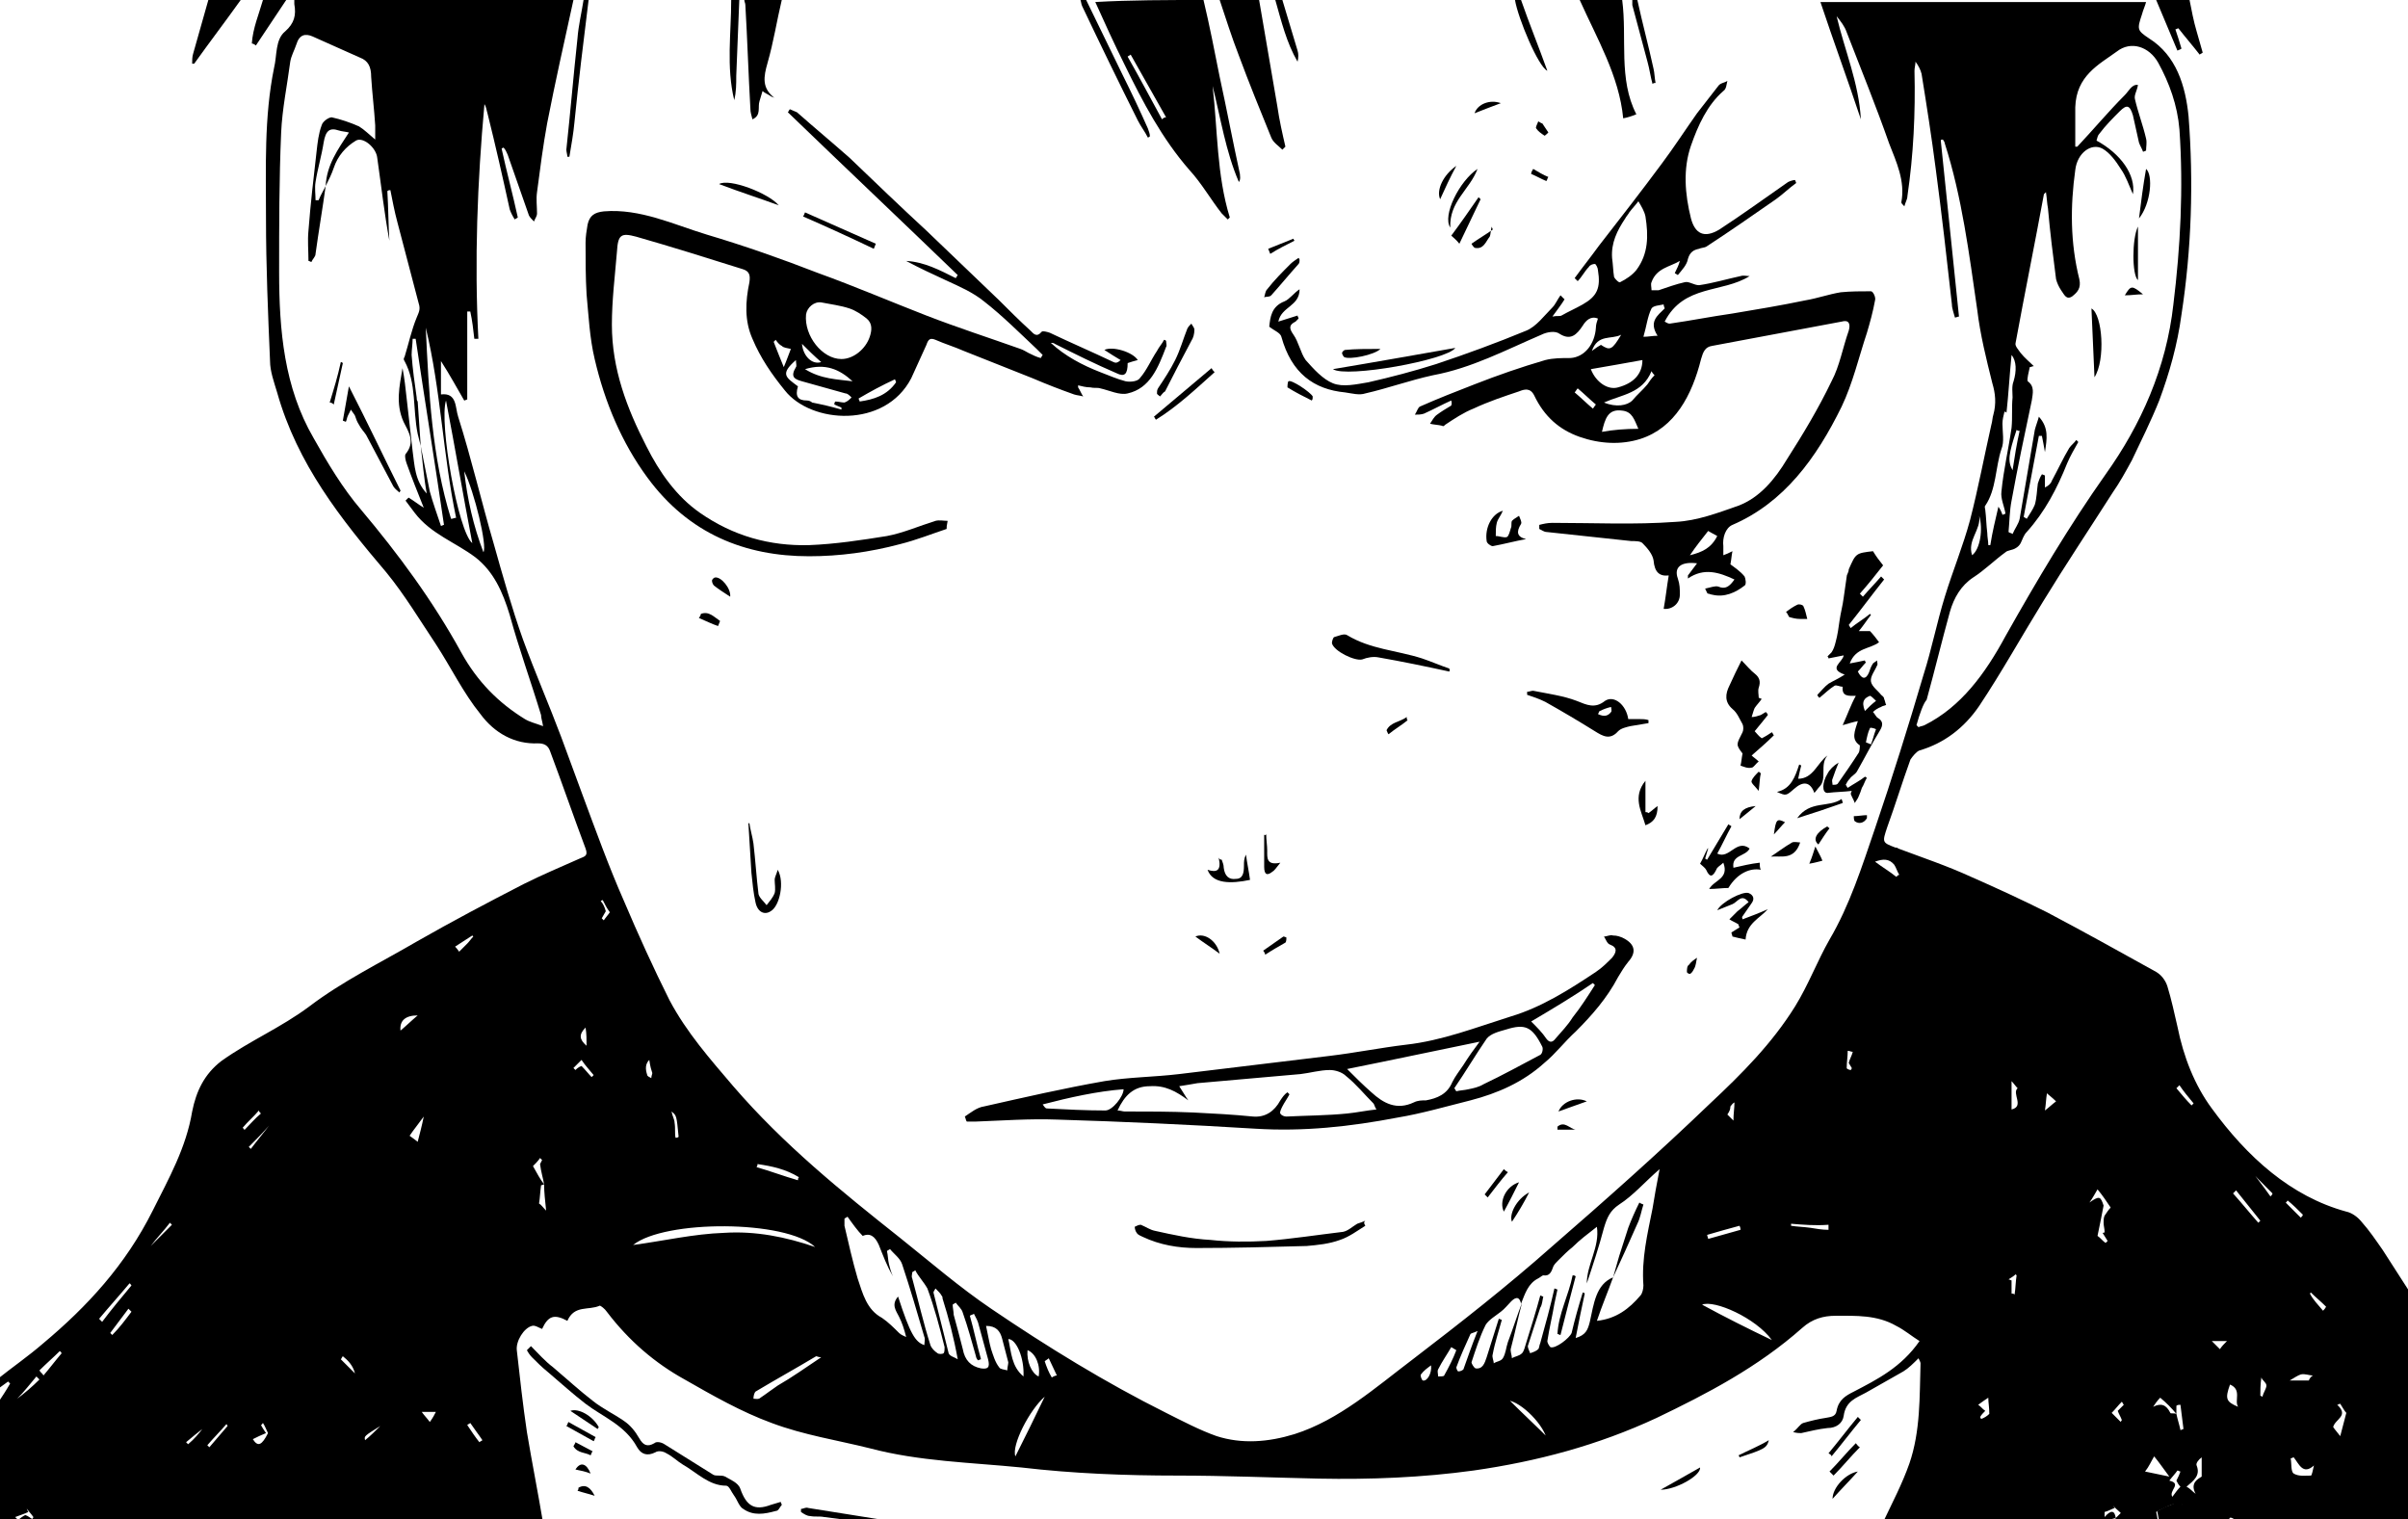 <?xml version="1.0" encoding="utf-8"?>
<!-- Generator: Adobe Illustrator 24.0.2, SVG Export Plug-In . SVG Version: 6.00 Build 0)  -->
<svg version="1.1" id="Слой_1" xmlns="http://www.w3.org/2000/svg" xmlns:xlink="http://www.w3.org/1999/xlink" x="0px" y="0px"
	 viewBox="0 0 238.1 150.2" style="enable-background:new 0 0 238.1 150.2;" xml:space="preserve">
<g>
	<path d="M56.7,0c-0.9,4.1-1.8,8.1-2.6,12.2c-0.4,2.2-0.7,4.5-1,6.8c-0.1,0.7,0,1.4,0,2.1c0,0.3-0.2,0.5-0.3,0.8
		c-0.2-0.2-0.4-0.4-0.5-0.6c-0.7-2-1.4-4-2.1-6c-0.1-0.2-0.2-0.5-0.4-0.7c-0.1,0-0.2,0.1-0.2,0.1c0.5,2.3,1.1,4.5,1.6,6.8
		c-0.1,0.1-0.2,0.1-0.3,0.2c-0.2-0.3-0.4-0.7-0.5-1c-0.7-3.2-1.4-6.3-2.2-9.5c-0.1-0.3-0.1-0.6-0.3-0.9c-0.7,7.7-1,15.5-0.6,23.2
		c-0.1,0-0.2,0-0.4,0c-0.1-0.9-0.2-1.8-0.4-2.7c-0.1,0-0.2,0-0.3,0c0,2.9,0,5.8,0,8.7c-0.1,0-0.2,0.1-0.3,0.1
		c-0.7-1.2-1.4-2.5-2.3-3.9c0,1.2,0,2.2,0,3.3c1.6-0.2,1.4,1.3,1.7,2.2c1.3,4.1,2.3,8.4,3.5,12.5c0.9,3.2,1.8,6.4,2.9,9.5
		c1.2,3.3,2.6,6.5,3.8,9.7c0.7,1.9,1.4,3.8,2.1,5.7c1.3,3.5,2.6,7.1,4.1,10.5c1.4,3.3,2.9,6.6,4.5,9.8c1.7,3.2,4,5.8,6.3,8.5
		c5,5.8,10.7,10.4,16.5,15c3,2.4,5.9,4.9,9,7c5.6,3.8,11.3,7.3,17.3,10.3c1.6,0.8,3.3,1.7,5,2.3c2.5,0.8,5.1,0.6,7.7-0.2
		c4.4-1.4,8-4.6,11.7-7.4c4.7-3.6,9.3-7.2,13.7-11.1c5.3-4.6,10.6-9.3,15.7-14.2c3.1-2.9,6.1-5.9,8.4-9.6c1.3-2.1,2.2-4.5,3.4-6.6
		c2-3.4,3.2-7.2,4.5-11c1.7-5,3.3-10.1,4.8-15.2c0.8-2.5,1.3-5.1,2.1-7.7c0.8-2.6,1.8-5,2.5-7.6c0.8-3.1,1.4-6.3,2.1-9.4
		c0.1-0.3,0.1-0.7,0.2-1c0.3-1.1,0.2-2.1-0.1-3.1c-0.6-2.4-1.2-4.8-1.5-7.3c-0.8-5.5-1.5-11.1-3.2-16.4c0-0.1-0.1-0.3-0.2-0.4
		c-0.1,0-0.2,0-0.2,0.1c0.6,5.8,1.2,11.6,1.8,17.4c-0.1,0-0.3,0.1-0.4,0.1c-0.1-0.4-0.3-0.9-0.3-1.3c-0.5-4.5-1-8.9-1.6-13.4
		c-0.4-3.1-0.9-6.3-1.4-9.4c-0.1-0.4-0.3-0.8-0.6-1.2c0,0.3-0.1,0.6-0.1,0.9c0.1,4.2-0.1,8.3-0.7,12.4c0,0.3-0.2,0.6-0.3,1
		c-0.2-0.2-0.3-0.3-0.3-0.4c0.4-2.1-0.5-4-1.2-5.8c-1.3-3.7-2.8-7.4-4.2-11c-0.2-0.6-0.6-1.1-1-1.6c0.8,3.4,2.2,6.6,2.4,10.2
		c-1.3-3.9-2.7-7.7-4-11.6c10.7,0,21.4,0,32.2,0c-0.1,0.4-0.3,0.8-0.4,1.2c-0.5,1.5-0.5,1.6,0.7,2.4c2.7,1.7,3.6,4.7,3.9,7.7
		c0.5,6.5,0.3,13.1-0.7,19.6c-0.4,3-1.2,5.8-2.2,8.5c-0.8,2-1.8,4-2.7,5.9c-0.6,1.1-1.2,2.2-1.9,3.2c-2.3,3.6-4.7,7.2-6.9,10.8
		c-2.1,3.4-4.1,7-6.3,10.3c-1.5,2.2-3.5,3.7-5.9,4.4c-0.3,0.1-0.7,0.6-0.9,0.9c-0.8,2.2-1.5,4.5-2.3,6.7c-0.5,1.5-0.5,1.5,0.8,2
		c0.1,0,0.2,0,0.3,0.1c2.4,0.9,4.8,1.7,7.2,2.8c2.5,1.1,5.1,2.3,7.5,3.5c3.6,1.9,7.2,3.9,10.8,5.9c0.5,0.3,0.9,0.8,1.1,1.4
		c0.4,1.3,0.7,2.7,1,4c0.6,3,1.7,5.8,3.4,8.1c3.5,4.8,7.8,8.7,13.3,10.2c0.5,0.1,1.1,0.5,1.5,1c0.8,0.9,1.4,1.8,2.1,2.8
		c0.9,1.4,1.8,2.8,2.7,4.2c0,7.7,0,15.4,0,23c-0.6,0-1.2,0-1.9,0c-0.2-0.1-0.4-0.1-0.7-0.2l0,0c-0.7-0.1-1.4-0.2-2.1-0.3
		c0,0.1,0,0.1,0,0.2c0,0.1,0,0.2,0,0.3c-3.7,0-7.3,0-11,0c-0.2-0.1-0.4-0.1-0.7-0.2l0,0c-0.3-0.1-0.7-0.2-1-0.4
		c-0.5-0.3-0.5-0.1-0.5,0.4c-0.2,0-0.5,0-0.7,0l0,0c-0.3,0.1-0.6,0.1-1,0.2c-0.6,0-1.1,0-1.7,0c-0.4-0.1-0.7-0.2-1.1-0.3
		c0,0,0,0,0,0c0-0.4-0.1-0.9-0.1-1.3c0-0.2,0-0.5-0.2-0.6c-0.1-0.1-0.4,0.1-0.6,0.1c-0.4,0.1-0.8,0.3-1.2,0.5
		c-0.2,0.1-0.5,0.2-0.6,0.3c0.1,0.6,0.2,1,0.3,1.4c-0.1,0-0.1,0-0.2,0c-0.2,0-0.4,0-0.6,0c-1.3,0-2.6,0-3.9,0
		c0.1-0.3,0.3-0.5,0.4-0.8c0.2-0.2,0.3-0.3,0.5-0.5c-0.3-0.3-0.6-0.5-0.8-0.8c0.1,0.1,0.1,0.2,0.2,0.3c-0.3,0.1-0.6,0.3-1,0.4
		c0,0.2,0,0.3,0,0.5c0.6-0.7,1-0.7,1.1,0.1c-0.4,0.1-0.8,0.2-1.3,0.3c0-0.1,0-0.1,0-0.2c-0.4,0.2-0.9,0.4-1.3,0.7
		c-0.1,0-0.1,0-0.2,0c-0.2,0-0.4,0-0.6,0c-0.6,0-1.1,0-1.7,0c-0.2-0.1-0.4-0.1-0.7-0.2c-0.1,0-0.2,0-0.3,0c-0.3,0-0.5,0-0.8,0
		c-0.2,0-0.4,0-0.5,0c-0.2,0-0.4,0-0.6,0l0,0c-0.4,0.1-0.8,0.1-1.2,0.2c-0.9,0-1.9,0-2.8,0c-0.2,0-0.4,0-0.6,0c-0.6,0-1.1,0-1.7,0
		c-0.2,0-0.4,0-0.6,0c-1.4,0-2.7,0-4.1,0c-0.2,0-0.4,0-0.6,0c-1.2,0-2.4,0-3.5,0c0-0.1,0.1-0.3,0.1-0.4c0.9-1.9,1.9-3.8,2.6-5.8
		c1.1-3.2,1-6.6,1.1-9.9c0-0.1-0.1-0.3-0.2-0.5c-0.5,0.5-1,1-1.5,1.3c-1.2,0.7-2.5,1.4-3.7,2.1c-0.9,0.5-2,0.8-2.2,2.3
		c-0.1,0.7-0.7,1.2-1.6,1.2c-0.9,0.1-1.7,0.3-2.6,0.5c-0.2,0-0.4,0-0.8-0.1c0.5-0.4,0.7-0.8,1-0.9c0.7-0.2,1.5-0.4,2.2-0.5
		c0.5-0.1,1-0.1,1.1-0.7c0.2-1.1,0.9-1.5,1.7-1.9c2.3-1.2,4.7-2.4,6.5-5c-0.8-0.5-1.5-1.1-2.3-1.5c-1.9-1.1-4-1-6-1
		c-1.2,0-2.3,0.3-3.3,1.2c-4.4,3.9-9.4,6.5-14.4,8.9c-5.8,2.7-11.8,4.3-18.1,5.2c-5.1,0.7-10.2,0.9-15.3,0.8
		c-4.7-0.1-9.3-0.3-14-0.3c-5.1,0-10.3-0.2-15.4-0.8c-5-0.5-10.1-0.6-15-1.9c-3.2-0.8-6.5-1.3-9.7-2.5c-3-1.1-5.8-2.7-8.6-4.3
		c-2.9-1.6-5.5-3.8-7.7-6.7c-0.2-0.3-0.6-0.6-0.7-0.6c-1.1,0.5-2.5-0.1-3.2,1.5c-1.3-0.7-1.9-0.5-2.5,0.8c-0.3-0.1-0.7-0.4-1-0.3
		c-0.8,0.2-1.6,1.5-1.5,2.4c0.3,2.7,0.6,5.4,1,8.1c0.5,3,1.1,6,1.6,9c-18,0-35.9,0-53.9,0c0-2.2,0-4.3,0-6.5
		c0.1-0.1,0.2-0.2,0.2-0.3c-0.1,0-0.2-0.1-0.2-0.1c0-1.7,0-3.4,0-5c0.4-0.6,0.8-1.2,1.2-1.9c-0.1-0.1-0.1-0.1-0.2-0.2
		c-0.4,0.3-0.7,0.5-1.1,0.8c0-0.3,0-0.7,0-1c1.5-1.2,3.1-2.3,4.6-3.6c4.3-3.6,8.1-7.7,10.8-13.1c1.6-3.2,3.3-6.2,3.9-9.8
		c0.4-2,1.2-3.7,2.9-5c2.8-2,5.9-3.3,8.7-5.4c3.3-2.5,7-4.3,10.6-6.4c3.5-2,7.1-3.9,10.6-5.7c1.8-0.9,3.7-1.7,5.5-2.5
		c0.4-0.2,0.9-0.2,0.6-1c-1.2-3.2-2.3-6.4-3.5-9.6c-0.2-0.6-0.6-0.8-1.2-0.8c-2.3,0.1-4.3-1-5.7-2.9c-1.7-2.1-2.9-4.6-4.4-6.9
		c-1.6-2.4-3.1-4.9-4.9-7.1c-4.5-5.3-8.8-10.7-10.8-17.8c-0.3-1-0.7-2.1-0.7-3.1c-0.2-4.7-0.4-9.4-0.4-14.1c0-5-0.2-10,0.8-14.9
		c0.3-1.2,0.1-2.8,1.1-3.6c0.9-0.8,1.1-1.6,0.9-2.7c0-0.2,0-0.3,0-0.5C38.6,0,47.7,0,56.7,0z M53.8,117.1c-0.2,0.1-0.4,0.1-0.3,0.1
		c-0.1,0.7-0.1,1.2-0.2,1.8c0.2,0.1,0.4,0.4,0.7,0.7C53.9,118.7,53.8,117.9,53.8,117.1c-0.1-0.6-0.3-1.2-0.4-2c0,0,0.1-0.2,0.2-0.4
		c-0.1-0.1-0.1-0.1-0.2-0.2c-0.2,0.3-0.5,0.6-0.7,0.8C53.1,116,53.4,116.6,53.8,117.1z M215.2,139.8c0.1,0.5,0.3,1.1,0.4,1.6
		c0.1,0,0.2-0.1,0.3-0.1c-0.1-0.8-0.2-1.6-0.3-2.4c-0.1,0-0.3,0-0.4,0.1C215.2,139.2,215.2,139.4,215.2,139.8
		c-0.5-0.6-1-1.1-1.6-1.6c-0.3,0.3-0.5,0.6-0.7,0.9c0.8-0.4,1.3-0.2,1.7,0.6C214.6,139.8,215,139.7,215.2,139.8z M159.5,126.3
		L159.5,126.3c-0.5,1.4-1.1,2.8-1.6,4.3c1.9-0.2,3.2-1.2,4.3-2.5c0.2-0.2,0.3-0.7,0.3-1c-0.2-2.6,0.4-5.1,0.9-7.6
		c0.2-1.2,0.4-2.4,0.7-3.9c-1.5,1.3-2.6,2.6-4,3.5c-0.9,0.6-1.2,1.3-1.5,2.3c-0.5,1.9-1.1,3.7-1.7,5.5c0-1.9,1.3-3.6,1-5.6
		c-0.9,0.7-1.7,1.3-2.4,2c-0.5,0.4-0.9,0.8-1.4,1.3c-0.2,0.2-0.4,0.4-0.5,0.6c-0.2,0.6-0.4,1-1,0.9c-0.1,0-0.3,0.2-0.5,0.3
		c-1,0.5-1.3,1.5-1.7,2.5c-0.2-0.9-0.7-0.5-1-0.2c-0.3,0.3-0.6,0.7-1,1c-0.5,0.4-1.2,0.8-1.5,1.3c-0.6,1.2-1,2.5-1.4,3.7
		c0,0.1,0.2,0.5,0.4,0.6c0.7,0.1,0.9-0.5,1.1-1.1c0.4-1.3,0.8-2.5,1.2-3.8c0.1,0,0.2,0.1,0.3,0.1c-0.3,1.1-0.7,2.3-0.9,3.4
		c-0.1,0.3,0.1,0.6,0.1,0.9c0.3-0.2,0.7-0.2,0.9-0.5c0.3-0.5,0.3-1,0.5-1.6c0.5-1.3,0.9-2.6,1.4-3.9c-0.4,1.5-0.7,3-1.1,4.5
		c-0.1,0.3,0.1,0.7,0.1,1c0.3-0.2,0.7-0.2,1-0.5c0.2-0.2,0.3-0.7,0.4-1c0.5-1.6,1-3.2,1.4-4.7c0.1,0,0.2,0.1,0.3,0.1
		c-0.1,0.4-0.1,0.8-0.3,1.1c-0.4,1.2-0.8,2.5-1.2,3.7c-0.1,0.2,0.1,0.5,0.2,0.8c0.3-0.1,0.6-0.2,0.8-0.4c0.1-0.1,0.1-0.4,0.2-0.6
		c0.5-1.8,1-3.6,1.4-5.4c0.1,0,0.2,0.1,0.3,0.1c-0.1,0.5-0.2,0.9-0.3,1.4c-0.2,1.2-0.5,2.4-0.7,3.7c0,0.2,0.2,0.5,0.3,0.6
		c0.5,0.2,1.9-0.9,2.1-1.4c0.3-1.3,0.7-2.7,1.1-4c0.1,0,0.1,0,0.2,0.1c-0.3,1.4-0.6,2.8-0.9,4.4c1-0.3,1.2-0.8,1.4-1.6
		C157.6,128.9,157.8,127,159.5,126.3z M41.6,44.1c-0.1-0.4-0.2-0.8-0.3-1.2c-0.5-2.4-0.1-5-1.3-7.2c-0.1-0.1-0.1-0.3,0-0.4
		c0.4-1.3,0.7-2.7,1.2-3.9c0.2-0.5,0.4-0.8,0.2-1.4c-0.7-2.7-1.4-5.3-2.1-8c-0.3-1.1-0.5-2.2-0.7-3.2c-0.1,0-0.2,0-0.3,0.1
		c0.1,1.6,0.1,3.3,0.2,4.9c-0.5-2.7-0.8-5.4-1.2-8.2c-0.1-1-1.4-2.1-2.1-1.7c-1,0.6-1.8,1.5-2.2,2.7c-0.2,0.6-0.5,1.2-0.8,1.8
		c0.1-2.1,1.2-3.6,2.3-5.3c-0.4-0.1-0.7-0.1-1-0.2c-0.9-0.3-1.3,0-1.5,1.2c-0.2,1.3-0.6,2.6-0.8,3.9c-0.1,0.6,0,1.2,0,1.8
		c0.1,0,0.2,0,0.3,0c0.2-0.5,0.5-1,0.7-1.4c-0.3,2.2-0.7,4.5-1,6.7c0,0.3-0.3,0.5-0.4,0.8c-0.1,0-0.2-0.1-0.3-0.1c0-1-0.1-2,0-3
		c0.2-2.6,0.5-5.2,0.8-7.8c0.1-0.9,0.2-1.8,0.5-2.6c0.1-0.4,0.7-0.8,1-0.8c0.9,0.2,1.8,0.5,2.7,0.9c0.5,0.3,1,0.8,1.6,1.3
		c0-0.6,0-1,0-1.4c-0.1-1.6-0.3-3.2-0.4-4.8c0-1-0.3-1.6-1.1-1.9C34,5,32.5,4.3,30.9,3.6c-0.7-0.3-1.3-0.2-1.6,0.8
		c-0.2,0.6-0.5,1.1-0.6,1.7c-0.3,2.3-0.8,4.7-0.9,7c-0.2,4.6-0.2,9.2-0.2,13.8c0,5.8,0.5,11.4,3.4,16.4c1.4,2.5,2.9,5,4.7,7.1
		c3.7,4.4,7.1,9,9.9,14.1c1.6,2.9,3.7,5,6.3,6.6c0.5,0.3,1,0.4,1.8,0.7c-0.1-0.6-0.2-0.8-0.2-1.1c-1-3.3-2.2-6.6-3.1-9.9
		c-0.7-2.3-1.6-4.3-3.4-5.7c-2-1.5-4.4-2.3-6-4.4c-0.3-0.4-0.6-0.8-0.9-1.2c0.1-0.1,0.2-0.2,0.3-0.3c0.5,0.3,1,0.7,1.5,1
		c-0.6-1.5-1.2-3-1.7-4.4c-0.1-0.3-0.2-0.7-0.1-0.9c1-1.2,0.3-2.2-0.2-3.2c-0.8-1.8-0.4-3.5-0.1-5.3c0.2,1,0.3,2,0.4,2.9
		c0.2,1.8,0.4,3.5,0.6,5.3c0.2,1.4,0.2,2.9,1.4,4.2C41.9,47.2,41.8,45.7,41.6,44.1c0.3,1.5,0.6,3,0.9,4.5c0.3,1.1,0.7,2.2,1.1,3.4
		c0.1,0,0.2-0.1,0.3-0.1C43,45.7,42,39.6,41.1,33.5c-0.1,0-0.2,0-0.3,0c0,0.5-0.1,1.1-0.1,1.6c0.1,1.4,0.3,2.8,0.5,4.2
		c0,0.1,0,0.3,0.1,0.4C41.4,41.2,41.5,42.6,41.6,44.1z M189.5,71.7c0.1,0.1,0.1,0.1,0.2,0.2c0.2-0.1,0.4-0.1,0.6-0.2
		c3.6-1.8,6-5.1,8-8.8c3.1-5.5,6.3-10.9,9.9-16c3.5-4.9,6-10.5,6.7-16.8c0.7-5.7,1-11.5,0.6-17.3c-0.2-2.4-1-4.6-2.1-6.6
		c-0.9-1.6-2.7-2.2-4.1-1.1c-1.8,1.3-4,2.4-4.1,5.5c0,1.3,0,2.6,0,3.9c0.1,0,0.2,0,0.2,0c1.6-1.7,3.1-3.5,4.7-5.1
		c0.4-0.4,0.7-1.1,1.3-1c-0.1,0.6-0.4,1-0.3,1.4c0.3,1.3,0.8,2.6,1.1,3.9c0.1,0.4,0,0.8,0,1.2c-0.1,0-0.2,0.1-0.3,0.1
		c-0.1-0.3-0.3-0.6-0.4-0.9c-0.2-0.9-0.4-1.8-0.6-2.7c-0.3-1-0.6-1.1-1.3-0.4c-0.7,0.7-1.4,1.4-2,2.2c-0.2,0.2-0.2,0.4-0.3,0.7
		c2.4,1.3,3.9,3.4,3.6,5.3c-0.4-0.9-0.7-1.8-1.2-2.5c-0.5-0.8-1.1-1.6-1.8-2c-1.1-0.6-2.5,0.4-2.7,2.1c-0.5,3.6-0.5,7.2,0.4,10.8
		c0.2,0.9-0.2,1.3-0.7,1.7c-0.6,0.4-0.8-0.2-1.1-0.6c-0.2-0.3-0.4-0.7-0.5-1.1c-0.3-2.3-0.6-4.7-0.8-7c-0.1-0.5-0.1-1-0.2-1.6
		c-0.2,0.2-0.2,0.2-0.2,0.2c-0.9,4.9-1.9,9.8-2.8,14.7c-0.1,0.3,0.3,0.7,0.5,1c0.4,0.5,0.9,0.9,1.3,1.3c-0.1,0-0.3,0.1-0.4,0.1
		c-0.1,0.5-0.3,1.2-0.2,1.4c0.7,0.5,0.5,1.2,0.4,1.9c-0.7,3.3-1.4,6.6-2,9.9c-0.2,1-0.2,2.1-0.3,3.1c0.1,0.1,0.3,0.1,0.4,0.2
		c0.2-0.5,0.6-1,0.7-1.5c0.5-2.9,1-5.9,1.5-8.8c0.1-0.4,0.3-0.9,0.4-1.3c1,1.1,0.8,2.2,0.6,3.5c-0.1-0.6-0.2-1.1-0.3-1.6
		c-0.1,0-0.2,0-0.3,0c-0.5,2.7-1,5.3-1.5,8c0.1,0.1,0.2,0.1,0.3,0.2c0.3-0.5,0.6-0.9,0.8-1.4c0.2-0.7,0.2-1.4,0.3-2.1
		c0.1-0.3,0.2-0.6,0.4-0.9c0.1,0,0.2,0.1,0.3,0.1c0,0.4,0,0.8,0,1.2c0.4-0.2,0.6-0.4,0.7-0.7c0.6-1.1,1.1-2.2,1.7-3.2
		c0.2-0.3,0.5-0.5,0.7-0.8c0.1,0.1,0.1,0.1,0.2,0.2c-0.4,0.7-0.8,1.4-1.1,2.1c-1,2.5-2.2,4.8-4,6.8c-0.3,0.3-0.4,0.7-0.6,1.1
		c-0.1,0.2-0.3,0.4-0.5,0.5c-0.3,0.2-0.8,0.2-1,0.4c-1.1,0.8-2.1,1.8-3.2,2.5c-1.2,0.8-1.9,2-2.3,3.4c-0.8,2.9-1.5,5.8-2.3,8.7
		C190.2,69.5,189.8,70.6,189.5,71.7z M83.8,120.3c-0.1,0.1-0.2,0.1-0.3,0.2c0,0.2,0,0.5,0,0.7c0.4,1.7,0.8,3.5,1.3,5.2
		c0.5,1.5,0.9,3.1,2.4,3.9c0.6,0.4,1.2,1,1.7,1.5c0.2,0.2,0.5,0.3,0.7,0.4c-0.2-0.8-0.4-1.4-0.7-2c-0.3-0.6-0.8-1.2-0.1-2
		c1.2,3.7,1.7,4.5,2.6,4.8c0-0.3,0.1-0.6,0-0.8c-0.7-2.4-1.4-4.8-2.2-7.2c-0.2-0.6-0.8-1-1.2-1.5c-0.1,0.1-0.2,0.1-0.3,0.2
		c0.1,0.4,0.1,0.9,0.2,1.3c0.1,0.4,0.2,0.8,0.4,1.2c-0.6-1-1-2.1-1.4-3.1c-0.4-0.9-0.9-1.2-1.6-0.9C84.8,121.7,84.3,121,83.8,120.3z
		 M197.6,50.1c0.2,0.3,0.3,0.5,0.4,0.8c0.1,0,0.2-0.1,0.3-0.1c-0.1-0.7-0.5-1.5-0.4-2.2c0.2-2.1,0.7-4.2,1-6.3c0.1-1,0-2,0.1-3
		c0-0.5-0.1-1.1,0.1-1.6c0.3-1,0.3-2-0.2-2.6c-0.2,2-0.3,3.9-0.5,5.7c0,0-0.1-0.1-0.2-0.1c-0.1,0.4-0.2,0.8-0.2,1.2
		c0,0.8,0.2,1.8-0.1,2.5c-0.6,1.8-0.5,4-1.6,5.6c-0.1,0.1,0,0.3,0,0.4c0.1,0.8,0.1,1.5,0.2,2.3c0,0.4,0.1,0.8,0.1,1.2
		c0.1,0,0.2,0,0.2,0C197,52.6,197.3,51.4,197.6,50.1z M44.6,51.3c0.2,0,0.3-0.1,0.5-0.1c-1.3-6.2-1.5-12.6-3-18.8
		C42.4,38.8,42.7,45.2,44.6,51.3z M80.6,123.3c-2.9-2.7-14.9-2.7-18-0.2c3-0.4,6-1.1,9-1.2C74.7,121.7,77.7,122.3,80.6,123.3z
		 M44.1,39.6c-0.7,2.2,1.2,13,2.6,14.1C45.8,49,45,44.3,44.1,39.6z M90.5,125.6c-0.1,0.1-0.2,0.1-0.3,0.2c0,0.2-0.1,0.4,0,0.6
		c0.6,2.2,1.1,4.4,1.8,6.6c0.1,0.3,0.4,0.6,0.7,0.8c0.1,0.1,0.5,0.1,0.6,0c0.1-0.1,0.1-0.4,0.1-0.6c-0.5-2-1-3.9-1.7-5.8
		C91.3,126.7,90.8,126.2,90.5,125.6z M96.3,129.9c-0.1,0.1-0.3,0.1-0.4,0.2c0.4,1.4,0.7,2.9,1.1,4.3c-0.1,0-0.2,0.1-0.3,0.1
		c-0.1-0.1-0.2-0.3-0.2-0.4c-0.4-1.4-0.8-2.9-1.3-4.3c-0.1-0.4-0.5-0.7-0.7-1c-0.1,0.1-0.2,0.1-0.3,0.2c0,0.3,0.1,0.7,0.1,1
		c0.3,1.1,0.6,2.2,0.9,3.4c0.2,1.1,0.8,1.7,1.8,1.9c0.7,0.1,0.9-0.1,0.7-0.9c-0.3-1.1-0.6-2.2-0.9-3.3
		C96.7,130.6,96.5,130.3,96.3,129.9z M92.5,127.4c-0.1,0.2-0.2,0.3-0.2,0.4c0.5,2,1,4,1.5,6c0.1,0.3,0.6,0.4,0.9,0.6
		c-0.4-2.2-0.9-4.1-1.5-6c0-0.1,0-0.2-0.1-0.3C93,127.9,92.8,127.7,92.5,127.4z M97.5,131.1c0.2,0.9,0.3,1.6,0.5,2.3
		c0.2,0.6,0.4,1.3,0.8,1.8c0.1,0.2,0.5,0.2,0.8,0.3c0-0.3,0.1-0.6,0.1-0.8c-0.2-0.8-0.4-1.5-0.6-2.3
		C98.9,131.6,98.5,131.1,97.5,131.1z M175.2,132.5c-1.6-2.2-5.7-4-6.9-3.5C170.5,130.2,172.9,131.4,175.2,132.5z M81.2,134.2
		c-0.3,0-0.4-0.1-0.5-0.1c-2,1.2-4,2.3-6,3.5c-0.1,0.1-0.2,0.4-0.2,0.7c0.2,0,0.5,0.1,0.7-0.1c0.6-0.4,1.1-0.8,1.7-1.2
		C78.3,136.2,79.7,135.2,81.2,134.2z M45.9,46.6c0.3,2.7,0.9,5.4,1.9,8C48.2,54,46.9,48.6,45.9,46.6z M153.3,142.4
		c-0.1,0.1-0.2,0.3-0.3,0.4c0.1-1.4-2.2-3.9-3.7-4.3C150.5,139.7,151.9,141,153.3,142.4z M103.3,138.1c-1.5,1.3-3.3,4.8-2.9,5.9
		C101.4,142,102.3,140.2,103.3,138.1z M146.1,131.6c-0.4,0.2-0.6,0.2-0.7,0.3c-0.5,1.1-1,2.2-1.4,3.3c0,0.1,0.1,0.4,0.2,0.4
		c0.2,0,0.4-0.1,0.5-0.2C145.1,134.3,145.5,133.1,146.1,131.6z M207.4,122.2c0.3,0.2,0.5,0.5,0.8,0.7c0.1-0.1,0.1-0.1,0.2-0.2
		c-0.2-0.3-0.3-0.5-0.5-0.8c0.1,0,0.2,0,0.2-0.1c0-0.3-0.1-0.6-0.1-0.9c0-0.2,0-0.5,0.1-0.7c0.2-0.3,0.4-0.6,0.6-0.8
		c-0.4-0.6-0.8-1.2-1.3-1.8c-0.3,0.5-0.5,0.9-0.8,1.3c1-0.7,1.1-0.6,1.4,0.3C207.8,120.3,207.6,121.2,207.4,122.2z M101.2,136.1
		c0.1-1.8-0.7-3.7-1.5-3.7C100,133.7,100,135.1,101.2,136.1z M144,133.5c-0.2-0.1-0.3-0.2-0.5-0.3c-0.4,0.7-0.9,1.4-1.3,2.2
		c-0.1,0.2,0,0.4,0,0.7c0.2,0,0.6,0,0.6-0.1C143.3,135.1,143.7,134.3,144,133.5z M226.8,144.1c-0.1,0-0.2,0.1-0.3,0.1
		c0.1,0.5,0,1.3,0.3,1.5c0.5,0.3,1.1,0.2,1.7,0.2c0.1,0,0.2-0.6,0.3-1C227.7,145.9,227.3,144.7,226.8,144.1z M212.1,145.5
		c0.9,0.2,1.5,0.3,2.4,0.5c-0.6-0.8-1-1.4-1.5-2C212.7,144.5,212.5,145,212.1,145.5z M74.9,115.1c0,0.1,0,0.2-0.1,0.3
		c1.4,0.4,2.7,0.9,4.1,1.3c0-0.1,0-0.2,0.1-0.3C77.7,115.6,76.3,115.3,74.9,115.1z M195.7,51c0.2,1.4-1.2,2.4-0.7,3.9
		C195.8,54.3,196.1,52.3,195.7,51z M185.4,85.2c0.8,0.6,1.5,1,2.1,1.5c0.1-0.1,0.2-0.2,0.3-0.2c-0.2-0.3-0.3-0.7-0.5-1
		C186.8,84.9,186.2,84.9,185.4,85.2z M102.7,136.1c0.2-1.1-0.3-2.3-1.1-2.6C101.5,134.6,102,135.8,102.7,136.1z M13,127.1
		c-0.1-0.1-0.1-0.2-0.2-0.2c-1,1.2-2,2.3-3,3.5c0.1,0.1,0.2,0.2,0.3,0.3C11,129.5,12,128.3,13,127.1z M220.5,136.9
		c-0.5,1.4-0.4,1.7,0.8,2.2C220.9,138.5,221.7,137.4,220.5,136.9z M217.1,147.7c-0.6-1.1,0.3-1.5,0.6-1.7c0-0.8,0-1.4,0-1.9
		c-0.3,0.2-0.6,0.6-0.5,0.8c0.4,1-0.3,1.5-1,2.1C216.6,147.2,216.8,147.5,217.1,147.7z M231.4,138.8c-0.1,0-0.2,0.1-0.3,0.1
		c1.2,1.1-0.2,1.4-0.4,2.2c0.2,0.3,0.4,0.5,0.7,0.9c0.2-0.8,0.4-1.5,0.6-2.3C231.8,139.5,231.6,139.1,231.4,138.8z M199.7,42.6
		c-0.1,0-0.2,0-0.3-0.1c-0.8,2.4-0.9,3.1-0.4,4C199.2,45.2,199.4,43.9,199.7,42.6z M223.3,120.9c0.1-0.1,0.1-0.1,0.2-0.2
		c-0.8-1-1.6-2-2.4-3c-0.1,0.1-0.2,0.2-0.3,0.3C221.7,119,222.5,120,223.3,120.9z M172.1,121.6c0-0.1,0-0.2-0.1-0.4
		c-1.1,0.3-2.2,0.6-3.2,0.9c0,0.1,0.1,0.3,0.1,0.4C170,122.2,171,121.9,172.1,121.6z M196.7,139.8c0-0.7-0.1-1.1-0.1-1.6
		c-0.3,0.2-0.6,0.4-1,0.7c0.3,0.2,0.4,0.4,0.7,0.6c-0.2,0.2-0.4,0.4-0.5,0.6c0,0.1,0.1,0.2,0.1,0.2
		C196.2,140.2,196.5,140,196.7,139.8z M177.1,121c0,0.1,0,0.1,0,0.2c0.6,0.1,1.2,0.1,1.9,0.2c0.6,0.1,1.2,0.2,1.8,0.2
		c0-0.2,0-0.3,0-0.5C179.5,121.2,178.3,121.1,177.1,121z M224.5,118.3c0.1-0.1,0.2-0.2,0.2-0.3c-0.9-0.9-1.8-1.8-2.6-2.7
		c0,0,0-0.1,0.1-0.1C223,116.3,223.8,117.3,224.5,118.3z M198.9,109.7c1.3-0.3,0-1.6,0.6-2.1c-0.2-0.2-0.4-0.5-0.6-0.7
		C198.9,107.8,198.9,108.7,198.9,109.7z M26.5,141.7c-0.2-0.4-0.3-0.7-0.5-1c-0.1,0.1-0.1,0.2-0.2,0.2c0.1,0.2,0.3,0.5,0.5,0.8
		c-0.5,0.2-0.9,0.4-1.3,0.6C25.5,143.1,25.9,142.9,26.5,141.7z M41.9,110.4c-0.5,0.7-1,1.3-1.4,1.9c0.4,0.3,0.7,0.5,0.8,0.6
		C41.5,112.1,41.7,111.4,41.9,110.4z M22.5,141c0-0.1-0.1-0.1-0.1-0.2c-0.6,0.7-1.3,1.4-1.9,2.1c0.1,0.1,0.1,0.1,0.2,0.2
		C21.3,142.4,21.9,141.7,22.5,141z M103.7,134.3c-0.1,0.1-0.3,0.2-0.4,0.3c0.2,0.6,0.4,1.1,0.7,1.6c0,0,0.3-0.2,0.5-0.2
		C104.2,135.4,104,134.9,103.7,134.3z M13,129.7c-0.1-0.1-0.2-0.2-0.3-0.3c-0.6,0.8-1.2,1.6-1.8,2.4c0.1,0.1,0.1,0.1,0.2,0.2
		C11.8,131.3,12.4,130.5,13,129.7z M3.9,135.5c0.1,0.2,0.3,0.3,0.4,0.5c0.6-0.7,1.2-1.5,1.8-2.2c-0.1-0.1-0.1-0.2-0.2-0.2
		C5.3,134.2,4.6,134.8,3.9,135.5z M215.6,145.5c-0.1,0-0.2-0.1-0.3-0.1c-0.2,0.3-0.5,0.6-0.8,1c1.3,0.3-0.1,1,0.3,1.6
		c0.3-0.4,0.5-0.7,0.8-1c-0.2-0.2-0.3-0.4-0.4-0.6C215.4,146,215.5,145.8,215.6,145.5z M24.6,113.4c0.1,0.1,0.1,0.1,0.2,0.2
		c0.6-0.8,1.2-1.5,1.8-2.3c0,0,0,0,0,0C26,112,25.3,112.7,24.6,113.4z M66.8,112.5c0.1,0,0.2,0,0.3-0.1c-0.2-2.1-0.2-2.1-0.7-2.5
		c0.1,0.5,0.3,0.8,0.3,1.1C66.8,111.6,66.7,112.1,66.8,112.5z M39.6,101.9c0.6-0.5,1.1-1,1.7-1.5C40.1,100.4,39.5,100.9,39.6,101.9z
		 M14.9,123.2C14.9,123.2,14.9,123.2,14.9,123.2c0.7-0.7,1.4-1.4,2.1-2.1c-0.1-0.1-0.1-0.1-0.2-0.2
		C16.2,121.7,15.5,122.4,14.9,123.2z M141.5,135c-0.4,0.3-0.7,0.5-1,0.9c-0.1,0.1,0.1,0.6,0.2,0.6
		C141.1,136.6,141.6,135.8,141.5,135z M202.4,108.1c-0.1,0.6-0.1,1.1-0.2,1.7c0.4-0.3,0.7-0.6,1.1-0.9
		C202.9,108.5,202.6,108.3,202.4,108.1z M45.4,94.1c0.3-0.3,0.6-0.6,0.8-0.8c0.2-0.2,0.4-0.5,0.6-0.7c0,0-0.1-0.1-0.1-0.1
		c-0.6,0.4-1.1,0.7-1.7,1.1C45,93.6,45.2,93.8,45.4,94.1z M228.7,136c-0.4,0-0.8-0.2-1.2-0.1c-0.3,0.1-0.6,0.3-1.1,0.6
		c0.8,0,1.3,0,1.9,0C228.3,136.4,228.5,136.1,228.7,136z M3.9,136.4c-0.1-0.1-0.2-0.2-0.3-0.3c-0.6,0.7-1.2,1.5-1.9,2.2c0,0,0,0,0,0
		C2.5,137.7,3.2,137.1,3.9,136.4z M57.5,105.4c0.4,0.4,0.7,0.8,1,1.1c0.1-0.1,0.1-0.1,0.2-0.2c-0.4-0.5-0.8-0.9-1.2-1.5
		c-0.3,0.3-0.6,0.6-0.8,0.8c0.1,0.1,0.1,0.1,0.2,0.2C57,105.7,57.2,105.5,57.5,105.4z M182.8,105.1c0.1-0.4,0.3-0.7,0.4-1.1
		c-0.2,0-0.3-0.1-0.5-0.1c0,0.6-0.1,1.1-0.1,1.7c0,0.1,0.3,0.2,0.4,0.2c0,0,0.1-0.1,0.1-0.2C183,105.4,182.9,105.3,182.8,105.1z
		 M215.5,107.3c-0.1,0.1-0.2,0.2-0.3,0.3c0.5,0.6,1,1.2,1.5,1.7c0.1-0.1,0.2-0.2,0.2-0.2C216.4,108.5,215.9,107.9,215.5,107.3z
		 M3.2,150.2c0-0.1,0.1-0.1,0.1-0.2c-0.2-0.3-0.5-0.6-0.7-0.9c0.1,0.1,0.1,0.3,0.2,0.4c-0.4,0.2-0.8,0.3-1.3,0.5
		c0.1,0.1,0.2,0.2,0.3,0.3c0.2-0.2,0.5-0.4,0.7-0.5C2.8,149.9,3,150.1,3.2,150.2z M20,141.3c-0.4,0.3-1,0.8-1.6,1.3
		c0.1,0.1,0.2,0.2,0.2,0.2C19.2,142.3,19.7,141.7,20,141.3z M36.1,142.4c0.5-0.4,1-0.9,1.5-1.4C36,142,36,142,36.1,142.4z
		 M42.5,140.6c0.3-0.4,0.5-0.8,0.6-1c-0.5,0-0.9,0-1.4,0C41.9,139.9,42.2,140.2,42.5,140.6z M223.5,138c0.1,0,0.1,0.1,0.2,0.1
		c0.1-0.4,0.4-0.8,0.4-1.1c0-0.3-0.4-0.5-0.5-0.8C223.5,136.9,223.5,137.5,223.5,138z M220.2,132.6c-0.5,0-1,0-1.5,0
		c0.3,0.3,0.6,0.6,0.8,0.8C219.7,133.1,219.9,132.9,220.2,132.6z M227.5,120.4c0.1-0.1,0.2-0.2,0.2-0.3c-0.5-0.5-1-1-1.5-1.4
		c-0.1,0.1-0.1,0.2-0.2,0.2C226.5,119.4,227,119.9,227.5,120.4z M64.2,104.8c-0.4,0.4-0.4,0.9-0.2,1.5c0,0.1,0.2,0.2,0.4,0.3
		c0-0.2,0.1-0.4,0.1-0.5C64.4,105.8,64.3,105.5,64.2,104.8z M208.8,139.7c0.4,0.4,0.6,0.6,0.9,0.9c0-0.1,0.1-0.1,0.1-0.2
		c-0.1-0.3-0.3-0.6-0.4-0.9c0.2-0.2,0.4-0.4,0.6-0.6c-0.1-0.1-0.1-0.2-0.2-0.3C209.4,139,209.2,139.3,208.8,139.7z M57.9,101.6
		c-0.7,0.7-0.6,1.2,0.1,1.8C58,102.8,58,102.2,57.9,101.6z M198.9,127.9c0.1,0,0.2,0,0.3,0.1c0.1-0.6,0.1-1.3,0.2-1.9
		c0,0-0.1-0.1-0.1-0.1c-0.2,0.2-0.4,0.3-0.7,0.5c0.1,0,0.2,0.1,0.3,0.1C198.9,127.1,198.9,127.5,198.9,127.9z M47.4,142.6
		c0.1-0.1,0.2-0.1,0.3-0.2c-0.4-0.6-0.8-1.1-1.2-1.7c-0.1,0.1-0.2,0.1-0.3,0.2C46.6,141.5,47,142.1,47.4,142.6z M35.1,135.8
		c-0.2-0.8-0.7-1.3-1.2-1.7c-0.1,0.1-0.1,0.2-0.2,0.3C34.2,134.9,34.6,135.3,35.1,135.8z M59.9,90.1c-0.1,0.2-0.3,0.5-0.4,0.7
		c0.1,0.1,0.1,0.1,0.2,0.2c0.2-0.3,0.4-0.5,0.6-0.8c-0.3-0.4-0.5-0.8-0.7-1.2c-0.1,0-0.2,0.1-0.2,0.1C59.6,89.3,59.8,89.7,59.9,90.1
		z M229.7,129.6c0.1-0.1,0.2-0.2,0.3-0.4c-0.5-0.5-1-0.9-1.5-1.4c0,0-0.1,0.1-0.1,0.1C228.7,128.5,229.2,129,229.7,129.6z
		 M170.8,110.2c0.3,0.3,0.5,0.5,0.6,0.6c0-0.7,0.1-1.2,0.1-1.8c-0.2,0.1-0.3,0.3-0.4,0.4C171.1,109.7,171,109.9,170.8,110.2z
		 M25.8,110.1c-0.1-0.1-0.2-0.2-0.2-0.3c-0.5,0.6-1.1,1.1-1.6,1.7c0.1,0.1,0.1,0.2,0.2,0.2C24.7,111.2,25.2,110.6,25.8,110.1z"/>
	<path d="M119,0c0.6,2.5,1.1,5.1,1.6,7.6c0.7,3.2,1.3,6.4,2,9.6c0,0.2,0.1,0.5-0.1,0.8c-1.3-3-1.8-6.3-2.6-9.5
		c0.5,4.3,0.4,8.8,1.7,13c-0.1,0.1-0.1,0.1-0.2,0.2c-0.2-0.2-0.4-0.4-0.6-0.6c-1.1-1.4-2-3-3.2-4.3c-2.7-3.1-4.6-6.7-6.4-10.4
		c-1-2-2-4.2-2.9-6.2C111.8,0,115.4,0,119,0z M114.9,11.8c0.1-0.1,0.2-0.2,0.4-0.2c-1.2-2.1-2.3-4.1-3.5-6.2
		c-0.1,0.1-0.2,0.1-0.3,0.2C112.7,7.7,113.8,9.8,114.9,11.8z"/>
	<path d="M124.5,0c0.6,3.5,1.2,7,1.8,10.5c0.2,1.4,0.5,2.7,0.8,4c-0.1,0.1-0.2,0.2-0.3,0.3c-0.4-0.4-0.9-0.7-1.1-1.2
		c-1.1-2.7-2.2-5.4-3.2-8.1c-0.7-1.8-1.3-3.7-1.9-5.5C121.9,0,123.2,0,124.5,0z"/>
	<path d="M77.3,0c-0.5,2.1-0.8,4.1-1.4,6.2c-0.4,1.4-0.6,2.5,0.7,3.5c-0.1-0.1-0.3-0.1-0.4-0.2c-0.3-0.2-0.6-0.3-0.8-0.5
		c-0.1,0.3-0.2,0.7-0.3,1c-0.2,0.6,0.2,1.4-0.7,1.8c-0.1-0.4-0.2-0.7-0.2-1C74,7.3,73.9,3.9,73.7,0.5c0-0.2-0.1-0.3-0.1-0.5
		C74.9,0,76.1,0,77.3,0z"/>
	<path d="M160.4,0c0.5,3.8-0.4,7.8,1.4,11.3c-0.5,0.2-0.8,0.3-1.3,0.4c-0.4-4.2-2.6-7.9-4.3-11.7C157.7,0,159.1,0,160.4,0z"/>
	<path d="M216.5,0c0.2,1,0.4,2.1,0.7,3.1c0.2,0.7,0.4,1.4,0.6,2.1c-0.1,0.1-0.2,0.1-0.3,0.2c-0.7-0.9-1.4-1.7-2.1-2.6
		c-0.1,0-0.2,0.1-0.3,0.1c0.2,0.6,0.4,1.2,0.6,1.9c-0.1,0.1-0.2,0.1-0.4,0.2c-0.7-1.7-1.4-3.3-2.1-5C214.3,0,215.4,0,216.5,0z"/>
	<path d="M23.8,0c-1.5,2.1-3.1,4.2-4.6,6.3c-0.1,0-0.1,0-0.2,0C19,6,19,5.6,19.1,5.3c0.5-1.8,1-3.5,1.5-5.3C21.7,0,22.7,0,23.8,0z"
		/>
	<path d="M107.4,0c1.2,2.5,2.4,4.9,3.6,7.4c0.9,1.8,1.7,3.5,2.5,5.3c0.1,0.3,0.2,0.5,0.2,0.8c-0.1,0-0.1,0.1-0.2,0.1
		c-0.3-0.6-0.7-1.1-1-1.7c-1.9-3.8-3.7-7.5-5.5-11.3c-0.1-0.2-0.1-0.5-0.2-0.7C107.1,0,107.3,0,107.4,0z"/>
	<path d="M58.2,0c-0.5,4-1,8.1-1.4,12.1c-0.1,1.1-0.3,2.2-0.5,3.4c-0.1,0-0.2,0-0.2,0c0-0.2-0.1-0.5-0.1-0.7c0.4-3.7,0.7-7.3,1.1-11
		c0.1-1.3,0.4-2.5,0.6-3.8C57.8,0,58,0,58.2,0z"/>
	<path d="M28.3,0c-1,1.5-2,3-3,4.5c-0.1-0.1-0.3-0.2-0.4-0.2C25,2.8,25.6,1.4,26,0C26.8,0,27.5,0,28.3,0z"/>
	<path d="M73.1,0c-0.1,2.5-0.2,5-0.3,7.5c0,0.8,0,1.6-0.2,2.4c-0.8-3.3-0.3-6.6-0.3-9.9C72.6,0,72.8,0,73.1,0z"/>
	<path d="M150.4,0c0.8,2.3,1.7,4.5,2.6,7c-0.9-0.4-2.9-5.2-3.2-7C150,0,150.2,0,150.4,0z"/>
	<path d="M86.8,150.8c-1.8-0.3-3.5-0.6-5.3-0.8c-0.5-0.1-0.9,0-1.4-0.1c-0.3,0-0.6-0.2-0.9-0.4c0-0.1,0-0.2,0-0.3
		c0.2,0,0.5-0.2,0.7-0.1c3.1,0.5,6.3,1,9.4,1.5c0.3,0,0.6,0.1,0.9,0.2C89.2,150.8,88,150.8,86.8,150.8z"/>
	<path d="M161.9,0c0.5,2.3,1.1,4.5,1.6,6.8c0.1,0.4,0.1,0.9,0.2,1.4c-0.1,0-0.2,0-0.3,0.1c-0.2-0.7-0.3-1.5-0.5-2.2
		c-0.5-1.9-1-3.7-1.5-5.6c0-0.2,0-0.3,0-0.5C161.5,0,161.7,0,161.9,0z"/>
	<path d="M213.6,150.8c-0.1-0.4-0.2-0.8-0.3-1.4c0.2-0.1,0.4-0.2,0.6-0.3c0.4-0.2,0.8-0.3,1.2-0.5c0.2-0.1,0.5-0.2,0.6-0.1
		c0.1,0.1,0.1,0.4,0.2,0.6c0.1,0.4,0.1,0.9,0.1,1.3c0,0,0,0,0,0c-0.3,0.1-0.5,0.2-0.8,0.3C214.6,150.8,214.1,150.8,213.6,150.8z"/>
	<path d="M126.8,0c0.5,1.7,1,3.3,1.5,5c0.1,0.3,0.1,0.7,0,1.1c-1.1-1.9-1.6-4-2.2-6.1C126.3,0,126.5,0,126.8,0z"/>
	<path d="M233.5,150.2c0.3,0.2,0.6,0.4,0.9,0.6c-0.2,0-0.4,0-0.6,0c-0.1-0.1-0.3-0.2-0.4-0.3C233.5,150.4,233.5,150.3,233.5,150.2z"
		/>
	<path d="M202,150.6c0.2,0,0.4,0,0.5,0c0,0.1,0.1,0.1,0.1,0.2c-0.2,0-0.5,0-0.7,0C201.9,150.7,201.9,150.6,202,150.6z"/>
	<path d="M200.9,150.8c0.1-0.1,0.3-0.1,0.4-0.2c0,0,0,0,0,0c0,0.1,0.1,0.1,0.1,0.2C201.3,150.8,201.1,150.8,200.9,150.8z"/>
	<path d="M203.3,150.6c0.1,0,0.2,0,0.3,0c0,0.1,0.1,0.1,0.1,0.2c-0.2,0-0.4,0-0.6,0C203.2,150.7,203.2,150.6,203.3,150.6z"/>
	<path d="M215.6,150.8c0.1-0.1,0.2-0.2,0.3-0.3c0,0,0,0,0,0c0,0,0,0,0,0c0.1,0.1,0.2,0.2,0.4,0.3C216,150.8,215.8,150.8,215.6,150.8
		z"/>
	<path d="M219.2,150.8c0.1-0.1,0.3-0.1,0.4-0.2c0,0,0,0,0,0c0,0.1,0.1,0.1,0.1,0.2C219.5,150.8,219.3,150.8,219.2,150.8z"/>
	<path d="M221.4,150.8c0.1-0.1,0.3-0.1,0.4-0.2c0,0,0,0,0,0c0,0.1,0.1,0.1,0.1,0.2C221.8,150.8,221.6,150.8,221.4,150.8z"/>
	<path d="M235.1,150.8c0.1-0.1,0.3-0.1,0.4-0.2c0,0,0,0,0,0c0,0.1,0.1,0.1,0.1,0.2C235.5,150.8,235.3,150.8,235.1,150.8z"/>
	<path d="M220.3,150.8c0-0.1,0-0.2,0-0.2c0.1,0.1,0.3,0.2,0.4,0.2C220.5,150.8,220.4,150.8,220.3,150.8z"/>
	<path d="M143.5,39.6c-0.9,0.4-1.8,0.9-2.7,1.3c-0.3,0.1-0.6,0.1-0.9,0.1c0.2-0.3,0.3-0.7,0.5-0.8c1.8-0.8,3.6-1.5,5.4-2.2
		c2.3-0.9,4.6-1.7,7-2.4c0.8-0.2,1.6-0.2,2.5-0.2c1.4-0.1,2.4-1.4,2.5-3c0-0.3,0.1-0.6,0.2-0.9c-0.7-0.3-1.2,0.2-1.5,0.7
		c-0.6,0.9-1.2,1.5-2.3,0.8c-0.4-0.3-1.2-0.2-1.8,0.1c-3.5,1.5-6.9,3.3-10.7,4c-2.3,0.5-4.5,1.3-6.7,1.8c-0.6,0.2-1.3,0-2-0.1
		c-3.1-0.3-5.3-1.9-6.3-5.5c-0.1-0.4-0.7-0.6-1.2-1c0.1-0.9,0.2-2,1.5-2.5c0.5-0.2,0.9-0.8,1.5-1.2c0,1.7-1.8,1.7-2.1,3.2
		c0.6-0.2,1.3-0.4,1.9-0.6c0,0.1,0.1,0.2,0.1,0.3c-0.1,0.1-0.2,0.2-0.3,0.3c-0.6,0.3-0.7,0.6-0.2,1.3c0.5,0.7,0.7,1.8,1.2,2.5
		c0.8,0.9,1.7,1.9,2.7,2.3c1,0.4,2.3,0.1,3.5-0.1c2.2-0.5,4.5-1.1,6.7-1.8c3-1,6-2.1,8.9-3.3c1-0.4,1.8-1.5,2.6-2.3
		c0.3-0.3,0.5-0.8,0.8-1.2c0.1,0.1,0.3,0.3,0.4,0.4c-0.3,0.5-0.7,1-1.2,1.7c0.5-0.1,0.7,0,0.9-0.1c0.7-0.4,1.4-0.7,2.1-1.1
		c1.4-0.8,1.8-1.6,1.5-3.4c0-0.2-0.2-0.6-0.3-0.6c-0.2,0-0.5,0.1-0.6,0.3c-0.4,0.4-0.7,1-1.1,1.4c-0.1-0.1-0.2-0.2-0.3-0.3
		c0.8-1.1,1.6-2.1,2.4-3.2c2.1-2.7,4.2-5.4,6.2-8.1c1.2-1.6,2.3-3.3,3.5-5c0.7-0.9,1.4-1.8,2.1-2.7c0.2-0.3,0.6-0.3,0.9-0.5
		c-0.1,0.4-0.1,0.8-0.4,1c-1.6,1.4-2.5,3.4-3.2,5.4c-0.8,2.3-0.6,4.8,0,7.2c0.4,1.5,1.3,2,2.8,1.1c2.3-1.5,4.5-3.1,6.8-4.7
		c0.2-0.1,0.5-0.2,0.7-0.2c0,0.1,0.1,0.2,0.1,0.3c-0.7,0.5-1.3,1.1-2,1.6c-2.3,1.6-4.6,3.2-6.9,4.7c-0.2,0.1-0.5,0.1-0.7,0.2
		c-0.5,0.1-0.9,0.3-1.1,1c-0.1,0.6-0.6,1.1-1,1.6c-0.1-0.1-0.2-0.1-0.3-0.2c0.2-0.4,0.4-0.8,0.5-1.2c-1,0.6-2.3,0.7-2.8,2.1
		c-0.1,0.2,0,0.5,0,0.8c0.2,0,0.5,0,0.7,0c0.9-0.3,1.7-0.6,2.6-0.8c0.4-0.1,0.9,0.3,1.4,0.3c1.4-0.2,2.7-0.6,4.1-0.9
		c0.3-0.1,0.6,0,0.9,0c-2.7,1.7-6.5,0.8-8.4,4.5c0.2,0.1,0.3,0.2,0.5,0.2c2.1-0.3,4.1-0.7,6.2-1c2.4-0.4,4.8-0.8,7.2-1.3
		c1.2-0.2,2.3-0.6,3.5-0.8c1-0.1,2-0.1,3-0.1c0.2,0,0.5,0.6,0.4,0.9c-0.2,1.1-0.5,2.2-0.8,3.2c-0.8,2.4-1.4,5-2.5,7.3
		c-2.5,5.1-5.7,9.5-10.8,11.7c-0.7,0.3-1,1.3-0.9,2.1c0,0.3,0,0.5,0,0.9c0.3-0.1,0.5-0.2,0.9-0.4c-0.1,0.5-0.1,0.8-0.2,1.3
		c0.4,0.3,1,0.7,1.4,1.2c0.1,0.2,0.2,0.8,0,0.9c-0.9,0.7-2,1.2-3.2,0.9c-0.1,0-0.3-0.1-0.4-0.1c-0.1,0-0.1-0.1-0.3-0.5
		c0.5-0.1,1-0.3,1.3-0.2c0.7,0.3,1.1,0,1.6-0.7c-1.5-0.7-3-1.2-4.6-0.1c0-0.1,0-0.2,0-0.3c0.3-0.4,0.6-0.8,0.9-1.2
		c-1.6-0.2-2.3,0.4-1.9,1.5c0.2,0.6,0.2,1,0.2,1.6c0,0.9-0.8,1.5-1.6,1.4c0.2-1.1,0.3-2.1,0.5-3.3c-0.9,0.1-1.4-0.3-1.5-1.5
		c-0.1-0.6-0.6-1.2-1.1-1.7c-0.2-0.2-0.7-0.2-1.1-0.2c-2.8-0.3-5.6-0.6-8.4-0.9c-0.2,0-0.5-0.2-0.7-0.3c0-0.1,0-0.3,0-0.4
		c0.4-0.1,0.8-0.2,1.3-0.2c4.1,0,8.1,0.2,12.2-0.1c2.1-0.1,4.2-0.9,6.2-1.6c2.1-0.8,3.6-2.6,4.8-4.6c1.6-2.5,3.1-5,4.4-7.7
		c0.8-1.5,1.1-3.3,1.7-5c0.2-0.7,0-1.1-0.7-0.9c-4.3,0.8-8.5,1.6-12.8,2.4c-0.7,0.1-0.9,0.6-1.1,1.3c-0.9,3.6-2.6,6.8-6,7.9
		c-1.9,0.6-4,0.5-6-0.2c-2-0.7-3.5-2-4.5-4.1c-0.4-0.8-1-0.6-1.5-0.4c-1.5,0.5-3,1-4.5,1.7c-1,0.4-1.9,1-2.8,1.6
		c-0.1,0.1-0.2,0.2-0.3,0.1c-0.4-0.1-0.8-0.1-1.2-0.2c0.2-0.3,0.4-0.7,0.7-0.9c0.4-0.3,0.9-0.6,1.4-0.9
		C143.6,39.8,143.5,39.7,143.5,39.6z M159.4,25.5c0.1,0.7,0.1,1.3,0.2,1.9c0.1,0.2,0.5,0.6,0.6,0.5c0.6-0.3,1.2-0.7,1.6-1.2
		c1.2-1.6,1.2-3.4,0.9-5.3c-0.1-0.5-0.4-1-0.7-1.5c-0.3,0.4-0.6,0.7-0.9,1.1c-0.1,0.2-0.3,0.4-0.4,0.6
		C159.9,22.8,159.3,24,159.4,25.5z M157.3,36.5c0.5,1.3,1.7,2.1,2.7,1.8c1.5-0.4,2.4-1.3,2.4-2.7C160.7,35.9,159.1,36.2,157.3,36.5z
		 M162,42.4c-0.4-0.9-0.6-1.7-1.6-1.8c-1.4-0.2-1.7,0.8-2,2.1C159.5,42.5,160.7,42.4,162,42.4z M158.6,39.8c1.2,0.5,2.3,0.3,2.8-0.2
		c0.5-0.6,1-1,1.5-1.6c0.2-0.3,0.4-0.6,0.7-0.9c-0.1-0.1-0.2-0.2-0.3-0.4C162.4,38.9,160.4,39,158.6,39.8z M164.6,30.5
		c0-0.1-0.1-0.2-0.1-0.4c-0.4,0.1-1,0.1-1.2,0.4c-0.4,0.8-0.5,1.8-0.8,2.8c0.5,0,0.9-0.1,1.4-0.1C163,31.8,163.9,31.2,164.6,30.5z
		 M167.1,54.9c1.2-0.3,2.1-0.7,2.7-1.9c-0.4-0.2-0.7-0.4-0.9-0.5C168.2,53.4,167.7,54,167.1,54.9z M158.3,34.1c0.9,0.6,1.1,0.5,2-1
		c-1,0.5-2.3-0.1-2.9,1.6C157.8,34.4,158.1,34.2,158.3,34.1z M156,38.4c-0.1,0.1-0.2,0.3-0.3,0.4c0.6,0.5,1.2,1.1,1.8,1.6
		c0.1-0.1,0.2-0.3,0.3-0.4C157.2,39.5,156.6,38.9,156,38.4z"/>
	<path d="M93.6,52.3c-1.5,0.5-3,1.1-4.6,1.5c-3,0.8-6,1.2-9,1.2c-6.3,0-11.9-2.2-16-7.8c-2.5-3.4-4.2-7.4-5.2-11.7
		c-0.5-2.1-0.6-4.3-0.8-6.4c-0.1-1.7-0.1-3.4-0.1-5.1c0-0.6,0.1-1.2,0.2-1.8c0.2-0.9,0.7-1.2,1.6-1.3c3.6-0.3,6.9,1.3,10.2,2.3
		c3.7,1.1,7.4,2.4,11,3.8c3.6,1.3,7.1,2.8,10.7,4.2c3.1,1.2,6.2,2.2,9.3,3.3c0.3,0.1,0.6,0.3,0.8,0.4c0.4,0.2,0.8,0.4,1.2,0.5
		c0.1-0.1,0.1-0.2,0.2-0.3c-0.2-0.2-0.4-0.4-0.6-0.6c-1.7-1.6-3.4-3.3-5.2-4.7c-1.1-0.9-2.5-1.5-3.8-2.1c-1.3-0.6-2.6-1.2-3.9-1.9
		c1.8,0.1,3.3,0.9,4.9,1.7c0.1-0.1,0.1-0.2,0.2-0.3c-5.6-5.4-11.2-10.7-16.8-16.1c0.1-0.1,0.1-0.2,0.2-0.3c0.2,0.1,0.5,0.2,0.7,0.3
		c1.7,1.5,3.5,3,5.2,4.5c2.5,2.4,5,4.8,7.6,7.2c2.4,2.3,4.8,4.6,7.2,6.9c1,1,2,2,3.1,3c0.3,0.3,0.6,0.7,1.1,0.1
		c0.1-0.1,0.5,0,0.8,0.1c2.1,1,4.2,1.9,6.3,2.9c0.2,0.1,0.4,0.1,0.7-0.2c-0.5-0.3-1-0.6-1.6-1c0.8-0.4,2.8,0.2,3.3,1
		c-0.4,0.1-0.7,0.2-1,0.3c0,1.1-0.3,1.4-1.1,1c-2.1-0.9-4.1-1.9-6.1-2.9c-0.1-0.1-0.3-0.1-0.4-0.1c1.4,1.3,3.1,2.2,4.9,2.9
		c0.8,0.3,1.7,0.7,2.5,0.9c0.5,0.1,1.2,0,1.4-0.3c0.7-0.8,1.1-1.8,1.7-2.7c0.2-0.4,0.5-0.7,0.7-1.1c0.1,0,0.2,0.1,0.2,0.1
		c0,0.2,0.1,0.5,0,0.6c-0.8,2.1-1.6,4.1-3.8,4.6c-0.8,0.2-1.8-0.3-2.7-0.5c-0.3-0.1-0.6,0-1-0.1c-0.4,0-0.8-0.1-1.2-0.2
		c0,0.1,0,0.2,0,0.2c0.2,0.3,0.3,0.6,0.5,0.9c-0.3-0.1-0.6-0.1-0.9-0.2c-1.4-0.5-2.7-1-4.1-1.6c-2.3-0.9-4.5-1.8-6.8-2.7
		c-0.9-0.4-1.9-0.7-2.8-1.1c-0.5-0.2-0.7-0.1-0.9,0.5c-0.5,1.1-1,2.2-1.5,3.3c-2.6,5-9.9,4.5-12.5,1.2c-1.3-1.6-2.4-3.2-3.2-5.1
		c-0.8-1.8-0.7-3.7-0.3-5.6c0.1-0.7,0-1.1-0.7-1.3c-3.5-1.1-7-2.2-10.5-3.2c-1.5-0.4-1.8-0.2-1.9,1.5c-0.2,2.4-0.5,4.8-0.5,7.2
		c0,4.4,1.5,8.3,3.4,12c1.3,2.6,3,5,5.3,6.6c3.3,2.3,6.9,3.3,10.8,3.2c2.6-0.1,5.2-0.5,7.7-0.9c1.6-0.3,3.2-1,4.8-1.5
		c0.4-0.1,0.8,0,1.2,0C93.6,52,93.6,52.1,93.6,52.3z M83.2,35.5c1.2,0,2.4-1,2.8-2.2c0.2-0.6,0.3-1.3-0.3-1.8
		c-0.5-0.4-1.1-0.8-1.7-1c-0.9-0.3-1.8-0.4-2.8-0.6c-0.7-0.1-1.4,0.5-1.5,1.2C79.5,33.2,81.3,35.5,83.2,35.5z M78.9,38.2
		c-0.3,1,0,1.4,0.9,1.4c0.2,0,0.4,0.1,0.5,0.2c1,0.2,1.9,0.4,2.9,0.7c0-0.1,0-0.1,0-0.2c-0.2-0.1-0.5-0.2-0.7-0.3
		c0-0.1,0-0.2,0.1-0.3c0.3,0,0.6,0.1,0.9,0.1c0.3-0.1,0.5-0.3,0.7-0.5c-0.2-0.2-0.4-0.4-0.6-0.4c-1.4-0.4-2.9-0.8-4.3-1.2
		c-0.7-0.2-1.2-0.4-0.6-1.4c0.1-0.1,0-0.4,0-0.7C77.1,37,77.7,37.3,78.9,38.2z M84.3,37.7c-1.3-1.2-2.7-1.8-4.7-1.2
		C81.2,37.5,82.8,37.5,84.3,37.7z M84.9,39.4c0,0.1,0.1,0.2,0.1,0.3c1.4-0.2,2.7-0.6,3.6-1.9c0-0.1-0.1-0.2-0.1-0.3
		C87.2,38.1,86.1,38.7,84.9,39.4z M76.7,33.6c-0.1,0.1-0.1,0.1-0.2,0.2c0.3,0.8,0.6,1.5,1,2.5c0.3-0.7,0.5-1.3,0.7-1.8
		c-0.4-0.1-0.7-0.1-0.9-0.3C77.1,34.1,76.9,33.9,76.7,33.6z M79.3,34c0.1,1.2,1,2.1,1.9,1.8C80.5,35.2,79.9,34.6,79.3,34z"/>
	<path d="M95.4,110.4c0.6-0.4,1.2-0.9,1.9-1c4-0.9,7.9-1.8,11.9-2.5c2.4-0.4,4.9-0.4,7.4-0.7c5-0.6,9.9-1.2,14.9-1.8
		c2.5-0.3,5-0.8,7.5-1.1c3.6-0.4,6.9-1.7,10.4-2.8c3-0.9,5.7-2.6,8.4-4.4c0.6-0.4,1.1-0.9,1.6-1.4c0.4-0.5,0.6-1-0.2-1.3
		c-0.3-0.1-0.4-0.5-0.6-0.8c0.3,0,0.6-0.2,0.9-0.1c0.4,0,0.7,0.1,1.1,0.3c1.1,0.6,1.2,1.4,0.4,2.3c-0.4,0.5-0.7,1-1,1.5
		c-1.1,2.1-2.6,3.8-4.2,5.4c-1.1,1-2,2.2-3.1,3.1c-2.1,1.9-4.6,3-7.3,3.7c-2.4,0.6-4.8,1.3-7.2,1.7c-4.7,0.9-9.3,1.4-14.1,1.1
		c-6.5-0.4-13-0.7-19.6-0.9c-2.7-0.1-5.4,0.1-8.1,0.2c-0.3,0-0.5,0-0.8,0C95.5,110.8,95.5,110.6,95.4,110.4z M136.1,109.7
		c-0.2-0.3-0.2-0.5-0.3-0.6c-0.9-0.9-1.7-1.9-2.7-2.7c-0.4-0.4-1.1-0.6-1.6-0.6c-1,0-2,0.3-2.9,0.4c-3.4,0.3-6.8,0.6-10.2,0.9
		c-0.6,0.1-1.1,0.2-1.8,0.3c0.4,0.6,0.6,1,0.9,1.4c-1.2-0.9-2.3-1.5-3.8-1.4c-1.6,0-2.5,0.9-3.2,2.4c0.3,0,0.5,0.1,0.7,0.1
		c2.3,0,4.5,0,6.8,0.1c2,0.1,3.9,0.2,5.9,0.4c1.2,0.1,2.1-0.5,2.7-1.6c0.2-0.3,0.4-0.6,0.7-0.8c0.1,0.1,0.1,0.1,0.2,0.2
		c-0.2,0.4-0.5,0.8-0.7,1.2c-0.1,0.2-0.3,0.6-0.2,0.7c0.1,0.2,0.4,0.3,0.6,0.3c2-0.1,4-0.1,6-0.3C134.2,110,135.1,109.8,136.1,109.7
		z M133.2,105.7c0.8,0.8,1.6,1.6,2.4,2.3c1.2,1.1,2.5,1.8,4.2,1c0.4-0.2,0.8-0.2,1.2-0.2c1.1-0.2,2.1-0.6,2.6-1.8
		c0.3-0.6,0.7-1.1,1.1-1.7c0.5-0.8,1-1.5,1.6-2.3C141.9,103.9,137.7,104.8,133.2,105.7z M143.8,107.6c0.1,0.1,0.1,0.2,0.2,0.3
		c0.4-0.1,0.8-0.1,1.2-0.2c0.5-0.1,1-0.2,1.5-0.5c1.9-0.9,3.7-1.9,5.6-2.9c0.2-0.1,0.3-0.6,0.2-0.8c-1-2-1.7-2.3-3.6-1.7
		c-0.7,0.2-1.5,0.4-1.9,0.9C145.9,104.3,144.9,106,143.8,107.6z M151.4,101c0.6,0.6,1.1,1.1,1.5,1.7c0.3,0.4,0.6,0.4,0.9,0
		c0.6-0.7,1.2-1.3,1.7-2.1c0.8-1,1.5-2.1,2.2-3.2c-0.1-0.1-0.1-0.1-0.2-0.2C155.6,98.5,153.6,99.7,151.4,101z M103.1,109.2
		c0.2,0.3,0.3,0.4,0.4,0.4c1.9,0.1,3.9,0.2,5.8,0.2c0.7,0,1.8-1.4,1.8-2.1C108.5,107.9,105.8,108.5,103.1,109.2z"/>
	<path d="M185.2,54.5c0.3,0.5,0.6,0.9,1,1.4c-0.7,0.9-1.5,1.9-2.3,2.8c0.1,0.1,0.2,0.2,0.3,0.3c0.6-0.7,1.2-1.3,1.8-2
		c0.1,0.1,0.2,0.2,0.3,0.3c-1.2,1.5-2.3,3-3.5,4.5c0.1,0.1,0.1,0.2,0.2,0.3c0.6-0.5,1.3-0.9,1.9-1.4c0,0,0.1,0.1,0.1,0.1
		c-0.4,0.5-0.7,1-1.2,1.6c0.5,0,0.8,0,1.1,0c0.3,0.3,0.6,0.7,0.9,1.1c-0.9,0.7-2.3,0.5-2.9,2.1c0.6-0.1,1-0.2,1.5-0.3
		c0,0.1,0.1,0.2,0.1,0.2c-0.3,0.3-0.5,0.6-0.8,0.9c0.4,0.8,0.8,0.8,1.1,0.1c0.1-0.3,0.2-0.6,0.4-0.9c0.1-0.1,0.3-0.2,0.4-0.3
		c0,0.2,0.1,0.4,0,0.5c-0.2,0.5-0.7,1.1-0.6,1.6c0.1,0.5,0.7,0.9,1,1.3c0.1,0.1,0.3,0.2,0.3,0.4c0.1,0.2,0.1,0.4,0.2,0.6
		c-0.2,0.1-0.4,0.1-0.5,0.2c-0.3,0.1-0.6,0.3-0.8,0.5c0.2,0.2,0.3,0.5,0.5,0.6c0.5,0.3,0.5,0.7,0.2,1.2c-0.8,1.3-1.5,2.7-2.3,4.1
		c-0.2,0.3-0.5,0.4-0.7,0.7c-0.2,0.2-0.3,0.4-0.4,0.6c0.1,0.1,0.1,0.2,0.2,0.3c0.6-0.4,1.2-0.7,1.7-1.1c0.1,0,0.1,0.1,0.2,0.1
		c-0.2,0.3-0.3,0.7-0.5,1c-0.1,0.3-0.2,0.6-0.3,0.8c-0.1,0.3-0.3,0.5-0.4,0.7c-0.1-0.3-0.3-0.6-0.4-0.9c0-0.1,0.1-0.3,0.1-0.3
		c-0.8,0.1-1.6,0.1-2.4,0.2c-0.6,0-0.5-1.1,0-1.9c0.2-0.4,0.6-0.8,1.1-1.1c-0.2,0.5-0.4,1-0.6,1.6c-0.1,0.2,0,0.4,0,0.6
		c0.2,0,0.4,0,0.5-0.1c0.7-1,1.4-2,2.1-3.1c0.1-0.2,0.1-0.7,0.1-0.7c-0.9-0.6-0.5-1.4-0.2-2.4c-0.5,0.1-0.8,0.2-1.5,0.4
		c0.5-1.1,0.8-2,1.3-2.9c-0.7,0-1.4,0.1-1.3-0.9c-0.3,0-0.6-0.2-0.8-0.1c-0.5,0.3-1,0.8-1.5,1.2c-0.1-0.1-0.2-0.2-0.2-0.3
		c0.4-0.4,0.7-0.8,1.1-1.1c0.5-0.3,1-0.5,1.6-0.9c-1.7-0.6-0.2-1.2-0.1-1.9c-0.5,0.1-1,0.2-1.5,0.3c0-0.1-0.1-0.2-0.1-0.2
		c0.1-0.1,0.3-0.3,0.4-0.4c0.2-0.3,0.3-0.6,0.4-1c0.2-0.7,0.3-1.5,0.4-2.2c0.1-0.7,0.3-1.4,0.4-2.2c0.1-0.7,0.2-1.4,0.3-2.1
		c0-0.2,0.2-0.4,0.2-0.7C183.5,54.7,183.5,54.7,185.2,54.5z M184.4,70.3c0.4-0.4,0.7-0.7,1.1-1c-0.2-0.2-0.5-0.5-0.6-0.5
		C184.4,69,184,69.3,184.4,70.3z M184.5,73.4c0.2,0.1,0.3,0.1,0.5,0.2c0.2-0.5,0.3-1,0.5-1.5c-0.2-0.1-0.6-0.2-0.6-0.1
		C184.7,72.4,184.6,72.9,184.5,73.4z"/>
	<path d="M173.5,72.3c0.2,0.2,0.4,0.5,0.7,0.7c0.4-0.2,0.7-0.4,1-0.6c0.1,0.1,0.1,0.2,0.2,0.3c-0.7,0.7-1.4,1.3-2.2,2
		c0.2,0.2,0.4,0.3,0.7,0.6c-0.3,0.2-0.5,0.6-0.7,0.6c-0.4,0.1-0.8-0.1-1.1-0.2c0.1-0.4,0.1-0.7,0.2-1.2c-0.7-0.9-0.6-0.9,0-2.1
		c0.1-0.2,0.1-0.6,0-0.8c-0.3-0.5-0.5-1.1-1-1.5c-0.8-0.7-0.7-1.5-0.3-2.3c0.4-0.9,0.8-1.7,1.2-2.5c0.5,0.5,0.9,1,1.3,1.3
		c0.5,0.4,0.6,0.8,0.4,1.4c-0.1,0.3,0,0.7,0,1c0.1,0,0.2,0.1,0.3,0.1c-0.2,0.3-0.5,0.6-0.7,0.9c-0.1,0.2-0.2,0.6-0.3,0.9
		c0.3,0,0.6-0.1,0.9-0.2c0.2-0.1,0.3-0.2,0.5-0.3c0.1,0.1,0.2,0.2,0.2,0.3C174.4,71.2,174,71.7,173.5,72.3z"/>
	<path d="M135,121.2c-0.8,0.5-1.6,1.1-2.5,1.4c-1.1,0.4-2.2,0.5-3.3,0.6c-3.6,0.1-7.3,0.2-10.9,0.2c-1.8,0-3.6-0.3-5.3-1.1
		c-0.2-0.1-0.5-0.2-0.6-0.4c-0.1-0.1-0.2-0.4-0.2-0.6c0.2-0.1,0.4-0.2,0.6-0.2c0.5,0.2,0.9,0.5,1.4,0.6c1.8,0.4,3.6,0.8,5.5,0.9
		c1.8,0.2,3.7,0.2,5.5,0.1c2.5-0.2,5.1-0.6,7.6-0.9c0.5-0.1,0.9-0.5,1.4-0.8c0.3-0.1,0.6-0.2,0.8-0.3
		C134.8,120.9,134.9,121,135,121.2z"/>
	<path d="M151,68.4c0.2,0,0.4-0.1,0.6-0.1c1.5,0.3,3,0.5,4.3,1c1,0.4,1.8,0.8,2.8,0c0.9-0.6,2.1,0.4,2.3,1.8c0.3,0,0.7,0,1.1,0
		c0.3,0,0.6,0,0.9,0.1c0,0.1,0,0.2,0,0.3c-0.6,0.1-1.2,0.2-1.8,0.3c-0.4,0.1-0.9,0.2-1.2,0.5c-0.8,0.9-1.5,0.5-2.3,0
		c-1.6-1-3.3-2-4.9-2.9c-0.6-0.3-1.2-0.5-1.8-0.7C151,68.7,151,68.5,151,68.4z M158,70.6c0.6,0.3,1,0.2,1.3-0.2c0.1-0.1,0-0.4,0-0.5
		c-0.4,0.1-0.7,0.2-1.1,0.4C158.1,70.3,158.1,70.5,158,70.6z"/>
	<path d="M168.9,83.9c-0.1,0.3-0.2,0.7-0.3,1c0.1,0,0.1,0.1,0.2,0.1c0.7-1.2,1.4-2.3,2.1-3.5c0.1,0.1,0.2,0.1,0.3,0.2
		c-0.5,0.9-0.9,1.8-1.4,2.7c1.2,0.6,1.9-1.5,3.2-0.5c-0.4,0.8-1.8,0.6-1.6,1.9c0.9-0.2,1.7-0.4,2.6-0.5c0,0.2,0,0.5,0.1,0.7
		c-1-0.2-2.3,0.3-3.2,1.8c-0.6,0-1.2,0.1-1.9,0.1c0.5-0.9,2-1,1.4-2.6c-0.3,0.3-0.6,0.4-0.7,0.7c-0.3,0.6-0.6,0.9-1,0
		c-0.1-0.2-0.4-0.4-0.6-0.6c0.3-0.5,0.5-1.1,0.8-1.6C168.8,83.9,168.9,83.9,168.9,83.9z"/>
	<path d="M143.3,66.4c-2.3-0.5-4.7-1-7-1.4c-0.5-0.1-1.1,0-1.6,0.2c-0.7,0.2-2.8-0.8-3-1.6c0-0.2,0.1-0.5,0.2-0.6
		c0.4-0.1,1-0.4,1.3-0.2c2.3,1.4,4.9,1.5,7.4,2.3c0.9,0.3,1.8,0.7,2.7,1C143.4,66.3,143.3,66.4,143.3,66.4z"/>
	<path d="M131.8,36.5c4.2-0.7,8.1-1.4,12.1-2.1C143.1,35.6,133.1,37.4,131.8,36.5z"/>
	<path d="M172.3,90.9c0.8-0.3,1.6-0.6,2.5-1c-0.8,0.9-2.1,1.4-2.2,3c-0.5-0.1-0.9-0.2-1.3-0.3c0-0.1-0.1-0.3-0.1-0.4
		c0.3-0.2,0.5-0.3,0.8-0.5c-0.1-0.2-0.1-0.3-0.1-0.3c-0.3-0.2-0.6-0.3-0.9-0.5c0.3-0.3,0.6-0.6,0.8-0.8c0.4-0.3,0.7-0.6,1.1-0.9
		c-0.7-0.9-1.1,0-1.6,0.2c-0.5,0.2-1,0.4-1.5,0.6c0.4-0.8,2.5-1.9,3.1-1.7c0.5,0.2,0.6,0.6,0.3,1c-0.3,0.4-0.6,0.9-0.9,1.3
		C172.2,90.7,172.3,90.8,172.3,90.9z"/>
	<path d="M74.1,81.4c0.1,0.7,0.3,1.3,0.4,2c0.2,1.7,0.3,3.4,0.5,5c0.1,0.4,0.5,0.7,0.8,1.1c0.3-0.4,0.6-0.7,0.8-1.2
		c0.1-0.4,0-0.9,0-1.3c0-0.3,0.2-0.6,0.3-1c0.7,1.2,0.2,3.6-0.7,4.1c-0.6,0.4-1.3,0.1-1.5-0.9c-0.2-0.9-0.3-1.9-0.4-2.9
		c-0.1-1.6-0.2-3.3-0.3-4.9C74,81.4,74,81.4,74.1,81.4z"/>
	<path d="M150.9,53.3c-1.1,0.2-2.2,0.5-3.3,0.7c-0.2,0-0.6-0.3-0.6-0.5c-0.2-1.3,0.5-2.7,1.6-3c-0.2,0.5-0.5,0.8-0.6,1.2
		c-0.1,0.4-0.1,0.8-0.1,1.3c0.4,0,0.8,0.2,1.1,0.1c0.2-0.1,0.3-0.6,0.4-0.9c0.1-0.2,0-0.5,0.1-0.7c0.2-0.2,0.4-0.3,0.7-0.5
		c0.1,0.3,0.3,0.6,0.2,0.8C149.9,52.6,150,53.1,150.9,53.3z"/>
	<path d="M175.7,78.3c1.4-0.3,1.8-1.5,2.2-2.7c0.1,0,0.2,0.1,0.2,0.1c-0.1,0.4-0.2,0.8-0.3,1.3c1.5,0,1.9-1.6,2.9-2.3
		c-0.8,0.9,0,2.3-0.8,3.1c-0.2,0.2-0.3,0.4-0.5,0.6c-0.4-1.1-1.1-1.2-2-0.4C176.6,78.7,176.6,78.7,175.7,78.3z"/>
	<path d="M120.8,85c0.1,0.3,0.2,0.5,0.2,0.8c0.1,0.8,0.5,1.2,1.2,1.1c0.7,0,0.8-0.6,0.8-1.3c0-0.4,0-0.7,0.2-1.1
		c0.1,0.8,0.3,1.7,0.4,2.5c-1.9,0.4-3.7,0.4-4.2-1c0.9,0.3,1.4,0.1,1.1-1.2C120.6,85,120.7,85,120.8,85z"/>
	<path d="M114.7,39.2c-0.1-0.1-0.3-0.2-0.3-0.3c0-0.2,0-0.3,0.1-0.5c0.6-0.9,1.2-1.8,1.7-2.8c0.5-1,0.8-2.1,1.2-3.1
		c0.1-0.2,0.2-0.3,0.4-0.5c0.1,0.2,0.3,0.4,0.3,0.6c0,0.4-0.1,0.8-0.3,1.1c-0.9,1.7-1.8,3.4-2.6,5C115,38.8,114.9,39,114.7,39.2z"/>
	<path d="M120.1,36.8c-1.9,1.7-3.7,3.4-5.8,4.7c-0.1-0.1-0.1-0.2-0.2-0.3c1.9-1.6,3.8-3.2,5.7-4.8C119.9,36.6,120,36.7,120.1,36.8z"
		/>
	<path d="M79.6,21c2.3,1,4.7,2.1,7,3.1c-0.1,0.2-0.1,0.3-0.2,0.5c-2.3-1.1-4.7-2.2-7-3.2C79.5,21.3,79.5,21.2,79.6,21z"/>
	<path d="M77,20.3c-1.9-0.7-3.8-1.3-5.9-2.1C72.1,17.6,76,19.1,77,20.3z"/>
	<path d="M143.5,23.3c0.9-1.2,1.8-2.5,2.7-3.8c0.1,0.1,0.1,0.1,0.2,0.2c-0.7,1.5-1.4,2.9-2.1,4.4C144,23.7,143.7,23.5,143.5,23.3z"
		/>
	<path d="M128.5,25.7c0,0.1,0,0.3-0.1,0.4c-0.9,1-1.8,2.1-2.7,3.1c-0.2,0.2-0.5,0.1-0.7,0.2c0.1-0.3,0.1-0.6,0.3-0.8
		c0.7-0.9,1.5-1.7,2.3-2.5c0.2-0.2,0.5-0.4,0.8-0.6C128.4,25.5,128.5,25.6,128.5,25.7z"/>
	<path d="M163,80.4c0.3-0.2,0.6-0.5,0.9-0.7c0,1.1-0.4,1.6-1.2,1.9c-0.4-1.4-1.3-2.8,0-4.4c0,1,0,2.1,0,3.1
		C162.8,80.3,162.9,80.3,163,80.4z"/>
	<path d="M143.4,22.5c-0.8-1.2,0.9-4.6,2.7-5.8C145.3,18.8,143.3,19.9,143.4,22.5z"/>
	<path d="M136.5,34.5c-0.6,0.6-3.1,1.1-3.6,0.8c-0.1-0.1-0.2-0.3-0.2-0.4c0-0.1,0.2-0.3,0.3-0.3C134,34.5,135.2,34.5,136.5,34.5z"/>
	<path d="M177.7,80.9c1.3-1.8,3.1-1,4.4-1.9c0,0.1,0.1,0.2,0.1,0.4C180.8,79.9,179.3,80.4,177.7,80.9z"/>
	<path d="M176.6,60.5c0.4-0.3,0.7-0.5,1.1-0.7c0.2-0.1,0.5,0,0.6,0.1c0.2,0.4,0.3,0.9,0.4,1.3c-0.2,0-0.4,0-0.7,0
		c-0.4,0-0.8-0.1-1.1-0.2C176.8,60.8,176.7,60.6,176.6,60.5z"/>
	<path d="M129.7,39.6c-0.8-0.4-1.6-0.8-2.4-1.3c0,0,0-0.5,0.1-0.6c0.3-0.2,2.2,1.1,2.4,1.5C129.8,39.4,129.8,39.5,129.7,39.6z"/>
	<path d="M125.2,82.5c0,0.5,0.1,1.1,0.1,1.6c0,0.7-0.1,1.5,1.3,1.2c-0.4,0.5-0.6,0.8-0.8,0.9c-0.5,0.4-0.8,0.3-0.8-0.5
		c0-1.1,0-2.1,0-3.2C125,82.6,125.1,82.6,125.2,82.5z"/>
	<path d="M142.4,19.7c-0.4-0.9,0.3-2.4,1.6-3.3C143.4,17.5,142.9,18.6,142.4,19.7z"/>
	<path d="M175.1,84.7c0.6-0.4,1.4-1,2.1-1.4c0.2-0.1,0.6,0,0.8,0C177.4,85.1,176.1,84.6,175.1,84.7z"/>
	<path d="M150.2,116.9c-0.5,1-1,2-1.5,2.9C148.2,118.8,148.9,117.3,150.2,116.9z"/>
	<path d="M72.2,59c-0.6-0.4-1.1-0.7-1.6-1.1c-0.1-0.1-0.2-0.3-0.2-0.5c0-0.1,0.2-0.3,0.3-0.3C71.3,57,72.3,58.2,72.2,59z"/>
	<path d="M154.1,109.9c0.4-1,1.8-1.5,2.8-1C155.8,109.3,154.9,109.6,154.1,109.9z"/>
	<path d="M118.2,92.6c0.9-0.4,2.1,0.4,2.4,1.7C119.8,93.7,119,93.2,118.2,92.6z"/>
	<path d="M149.5,120.8c-0.3-0.7,0.4-2.2,1.7-2.9C150.7,118.9,150.1,119.9,149.5,120.8z"/>
	<path d="M145.5,24.1c0.7-0.5,1.4-0.9,2.1-1.4c0-0.1-0.1-0.2-0.1-0.3c-0.1,0.3-0.1,0.8-0.2,1c-0.4,0.5-0.6,1.3-1.5,1.1
		C145.7,24.4,145.6,24.3,145.5,24.1z"/>
	<path d="M69.3,60.7c0.8-0.3,1.3,0.3,1.9,0.7c0,0-0.2,0.5-0.2,0.5c-0.6-0.2-1.2-0.5-1.9-0.8C69.2,61,69.3,60.8,69.3,60.7z"/>
	<path d="M146.8,118.1c0.6-0.8,1.3-1.7,1.9-2.5c0.1,0.1,0.2,0.2,0.4,0.3c-0.7,0.8-1.3,1.6-2,2.5C147,118.3,146.9,118.2,146.8,118.1z
		"/>
	<path d="M145.8,11.2c0.3-0.9,1.5-1.4,2.6-1C147.6,10.5,146.8,10.8,145.8,11.2z"/>
	<path d="M124.9,94c0.7-0.5,1.3-0.9,2-1.4c0.1,0,0.3,0.1,0.3,0.1c0,0.1,0,0.4-0.1,0.5c-0.7,0.4-1.4,0.8-2,1.2
		C125.1,94.3,125,94.1,124.9,94z"/>
	<path d="M180.9,81.9c-0.4,0.5-0.7,1-1.1,1.6c-0.6-0.5-0.2-1.2,0.9-1.8C180.7,81.8,180.8,81.8,180.9,81.9z"/>
	<path d="M139.2,71.2c-0.6,0.5-1.3,0.9-1.9,1.4c-0.1-0.1-0.1-0.2-0.2-0.4c0.4-0.8,1.3-0.8,2-1.3C139.1,71.1,139.1,71.2,139.2,71.2z"
		/>
	<path d="M184.6,80.9c-0.3,0.5-0.8,0.6-1.2,0.3c-0.1-0.1-0.1-0.4-0.1-0.5c0.4,0,0.9-0.1,1.3-0.1C184.6,80.6,184.6,80.8,184.6,80.9z"
		/>
	<path d="M125.4,24.6c0.8-0.3,1.7-0.7,2.5-1c0,0.1,0.1,0.2,0.1,0.2c-0.8,0.4-1.6,0.8-2.4,1.3C125.5,24.9,125.5,24.8,125.4,24.6z"/>
	<path d="M152.5,12.2c0.2,0.3,0.4,0.6,0.6,0.9c-0.1,0.1-0.4,0.4-0.4,0.3c-0.3-0.2-0.6-0.4-0.8-0.7c-0.1-0.1,0.1-0.4,0.2-0.7
		C152.3,12.1,152.4,12.2,152.5,12.2z"/>
	<path d="M174.1,76.5c-0.1,0.4-0.1,0.9-0.2,1.7c-0.4-0.5-0.8-0.8-0.7-1c0.1-0.3,0.4-0.6,0.7-0.9C174,76.4,174.1,76.4,174.1,76.5z"/>
	<path d="M179.5,83.7c0.3,0.6,0.5,0.9,0.7,1.4c-0.4,0.1-0.7,0.2-1.3,0.3C179.2,84.7,179.3,84.3,179.5,83.7z"/>
	<path d="M155.8,111.7c-0.6,0-1.2,0-1.8,0c0-0.1,0-0.2,0-0.3C154.7,110.8,155.2,111.6,155.8,111.7z"/>
	<path d="M173.6,79.7c-0.6,0.5-1.1,0.9-1.6,1.3C172,80.2,172.5,79.8,173.6,79.7z"/>
	<path d="M176.5,81.3c-0.4,0.4-0.7,0.8-1.1,1.2C175.6,81,175.7,80.9,176.5,81.3z"/>
	<path d="M167.8,94.7c-0.1,0.4-0.1,0.8-0.3,1.1c-0.1,0.2-0.2,0.4-0.4,0.5c-0.1,0-0.3-0.1-0.3-0.2c0-0.2,0-0.6,0.2-0.7
		C167.2,95.1,167.5,94.9,167.8,94.7z"/>
	<path d="M151.6,16.7c0.5,0.3,1,0.6,1.5,0.8c-0.1,0.1-0.1,0.3-0.2,0.4c-0.5-0.2-1-0.5-1.5-0.7C151.4,17,151.5,16.9,151.6,16.7z"/>
	<path d="M52.5,133.1c0.7,0.7,1.4,1.5,2.2,2.1c1.3,1.1,2.6,2.3,3.9,3.3c1,0.8,2.1,1.3,3.1,2c0.6,0.4,1.1,1,1.5,1.7
		c0.4,0.7,0.8,0.9,1.5,0.5c0.2-0.2,0.7-0.1,1,0.1c1.6,1,3.2,2,4.8,3c0.3,0.2,0.8,0,1.2,0.2c0.5,0.3,1.3,0.6,1.5,1.2
		c0.6,1.7,1.4,2.2,3,1.6c0.3-0.1,0.7-0.2,1-0.3c0,0.1,0.1,0.2,0.1,0.3c-0.2,0.2-0.3,0.6-0.6,0.6c-1.1,0.3-2.2,0.5-3.2-0.2
		c-0.4-0.2-0.6-0.9-0.9-1.3c-0.3-0.4-0.5-1-0.8-1c-1.7,0-2.9-1.3-4.3-2.1c-0.5-0.3-1-0.8-1.6-1.1c-0.3-0.2-0.8-0.3-1.1-0.1
		c-0.8,0.4-1.4,0.2-1.8-0.5c-1.2-2.2-3.4-3-5.1-4.3c-1.3-1-2.5-2.1-3.8-3.2c-0.5-0.4-1-0.9-1.5-1.4c-0.2-0.2-0.4-0.5-0.5-0.7
		C52.3,133.3,52.4,133.2,52.5,133.1z"/>
	<path d="M180.8,143.7c1-1.2,1.9-2.4,2.9-3.6c0.1,0.1,0.2,0.2,0.3,0.3c-1,1.2-1.9,2.4-2.9,3.6C181.1,143.9,181,143.8,180.8,143.7z"
		/>
	<path d="M164.2,147.3c1.4-0.8,2.7-1.5,3.9-2.2C168.2,145.9,165.7,147.3,164.2,147.3z"/>
	<path d="M180.9,145.5c0.9-0.9,1.7-1.9,2.6-2.8c0.1,0.1,0.2,0.3,0.4,0.4c-0.9,0.9-1.7,1.9-2.6,2.8
		C181.2,145.8,181.1,145.7,180.9,145.5z"/>
	<path d="M59.1,141.3c-0.9-0.6-1.8-1.2-2.7-1.8c0.8-0.3,2.2,0.5,2.8,1.6C59.2,141.2,59.1,141.2,59.1,141.3z"/>
	<path d="M183.7,145.5c-0.9,1-1.7,1.8-2.5,2.7C181.2,147.1,182.5,145.7,183.7,145.5z"/>
	<path d="M56.2,140.6c0.9,0.5,1.8,1,2.7,1.5c-0.1,0.1-0.1,0.3-0.2,0.4c-0.9-0.5-1.8-1-2.7-1.5C56.1,140.9,56.1,140.8,56.2,140.6z"/>
	<path d="M171.9,143.9c1-0.5,2-0.9,3-1.5c-0.2,0.8-0.5,0.9-2.9,1.7C172,144.1,172,144,171.9,143.9z"/>
	<path d="M57.2,147.1c0.7-0.4,1.2,0,1.6,0.8c-0.6-0.2-1.1-0.3-1.7-0.5C57.2,147.3,57.2,147.2,57.2,147.1z"/>
	<path d="M56.9,142.6c0.6,0.3,1.1,0.6,1.7,0.9c-0.1,0.1-0.1,0.2-0.2,0.4c-0.5-0.3-1.3-0.2-1.7-0.9C56.8,142.8,56.9,142.7,56.9,142.6
		z"/>
	<path d="M58.4,145.7c-0.5-0.2-1-0.3-1.5-0.4C57.4,144.5,58,144.7,58.4,145.7z"/>
	<path d="M207.1,37.3c-0.1-2.4-0.2-4.6-0.3-6.8C207.9,31.1,208.2,35.6,207.1,37.3z"/>
	<path d="M211.4,22.4c0,1.7,0,3.5,0,5.3C210.8,27.2,210.8,23.6,211.4,22.4z"/>
	<path d="M211.5,21.6c0.2-1.6,0.4-3.2,0.7-4.9C212.9,17.3,212.7,20.1,211.5,21.6z"/>
	<path d="M210.1,29.2c0.6-1,0.7-1,1.8-0.1C211.2,29.1,210.8,29.2,210.1,29.2z"/>
	<path d="M33.9,41.6c0.2-1.1,0.4-2.3,0.6-3.4c1.8,3.5,3.4,6.9,5.1,10.3c0,0.1-0.1,0.1-0.1,0.2c-0.2-0.2-0.4-0.3-0.6-0.6
		c-0.9-1.7-1.8-3.4-2.7-5.1c-0.2-0.3-0.5-0.6-0.7-1c-0.2-0.3-0.3-0.6-0.4-0.9c-0.1-0.2-0.3-0.4-0.4-0.6c-0.1,0.2-0.2,0.4-0.3,0.6
		c-0.1,0.2-0.1,0.4-0.2,0.6C34.1,41.7,34,41.6,33.9,41.6z"/>
	<path d="M32.6,39.8c0.4-1.3,0.8-2.6,1.1-4c0.1,0,0.2,0.1,0.2,0.1c-0.3,1.4-0.6,2.7-0.9,4.1C32.9,39.9,32.8,39.8,32.6,39.8z"/>
	<path d="M159.5,126.3c0.2-0.7,0.4-1.4,0.6-2.1c0.3-0.9,0.6-1.9,0.9-2.8c0.3-0.8,0.7-1.7,1.1-2.5c0.1,0.1,0.2,0.1,0.4,0.2
		c-0.2,0.6-0.3,1.3-0.6,1.9C161.1,122.8,160.3,124.6,159.5,126.3C159.5,126.3,159.5,126.3,159.5,126.3z"/>
	<path d="M155.8,126.2c-0.5,1.9-1,3.8-1.5,5.8c-0.1,0-0.2-0.1-0.3-0.1c0.1-2,1.1-3.8,1.5-5.8C155.6,126.1,155.7,126.1,155.8,126.2z"
		/>
</g>
</svg>
